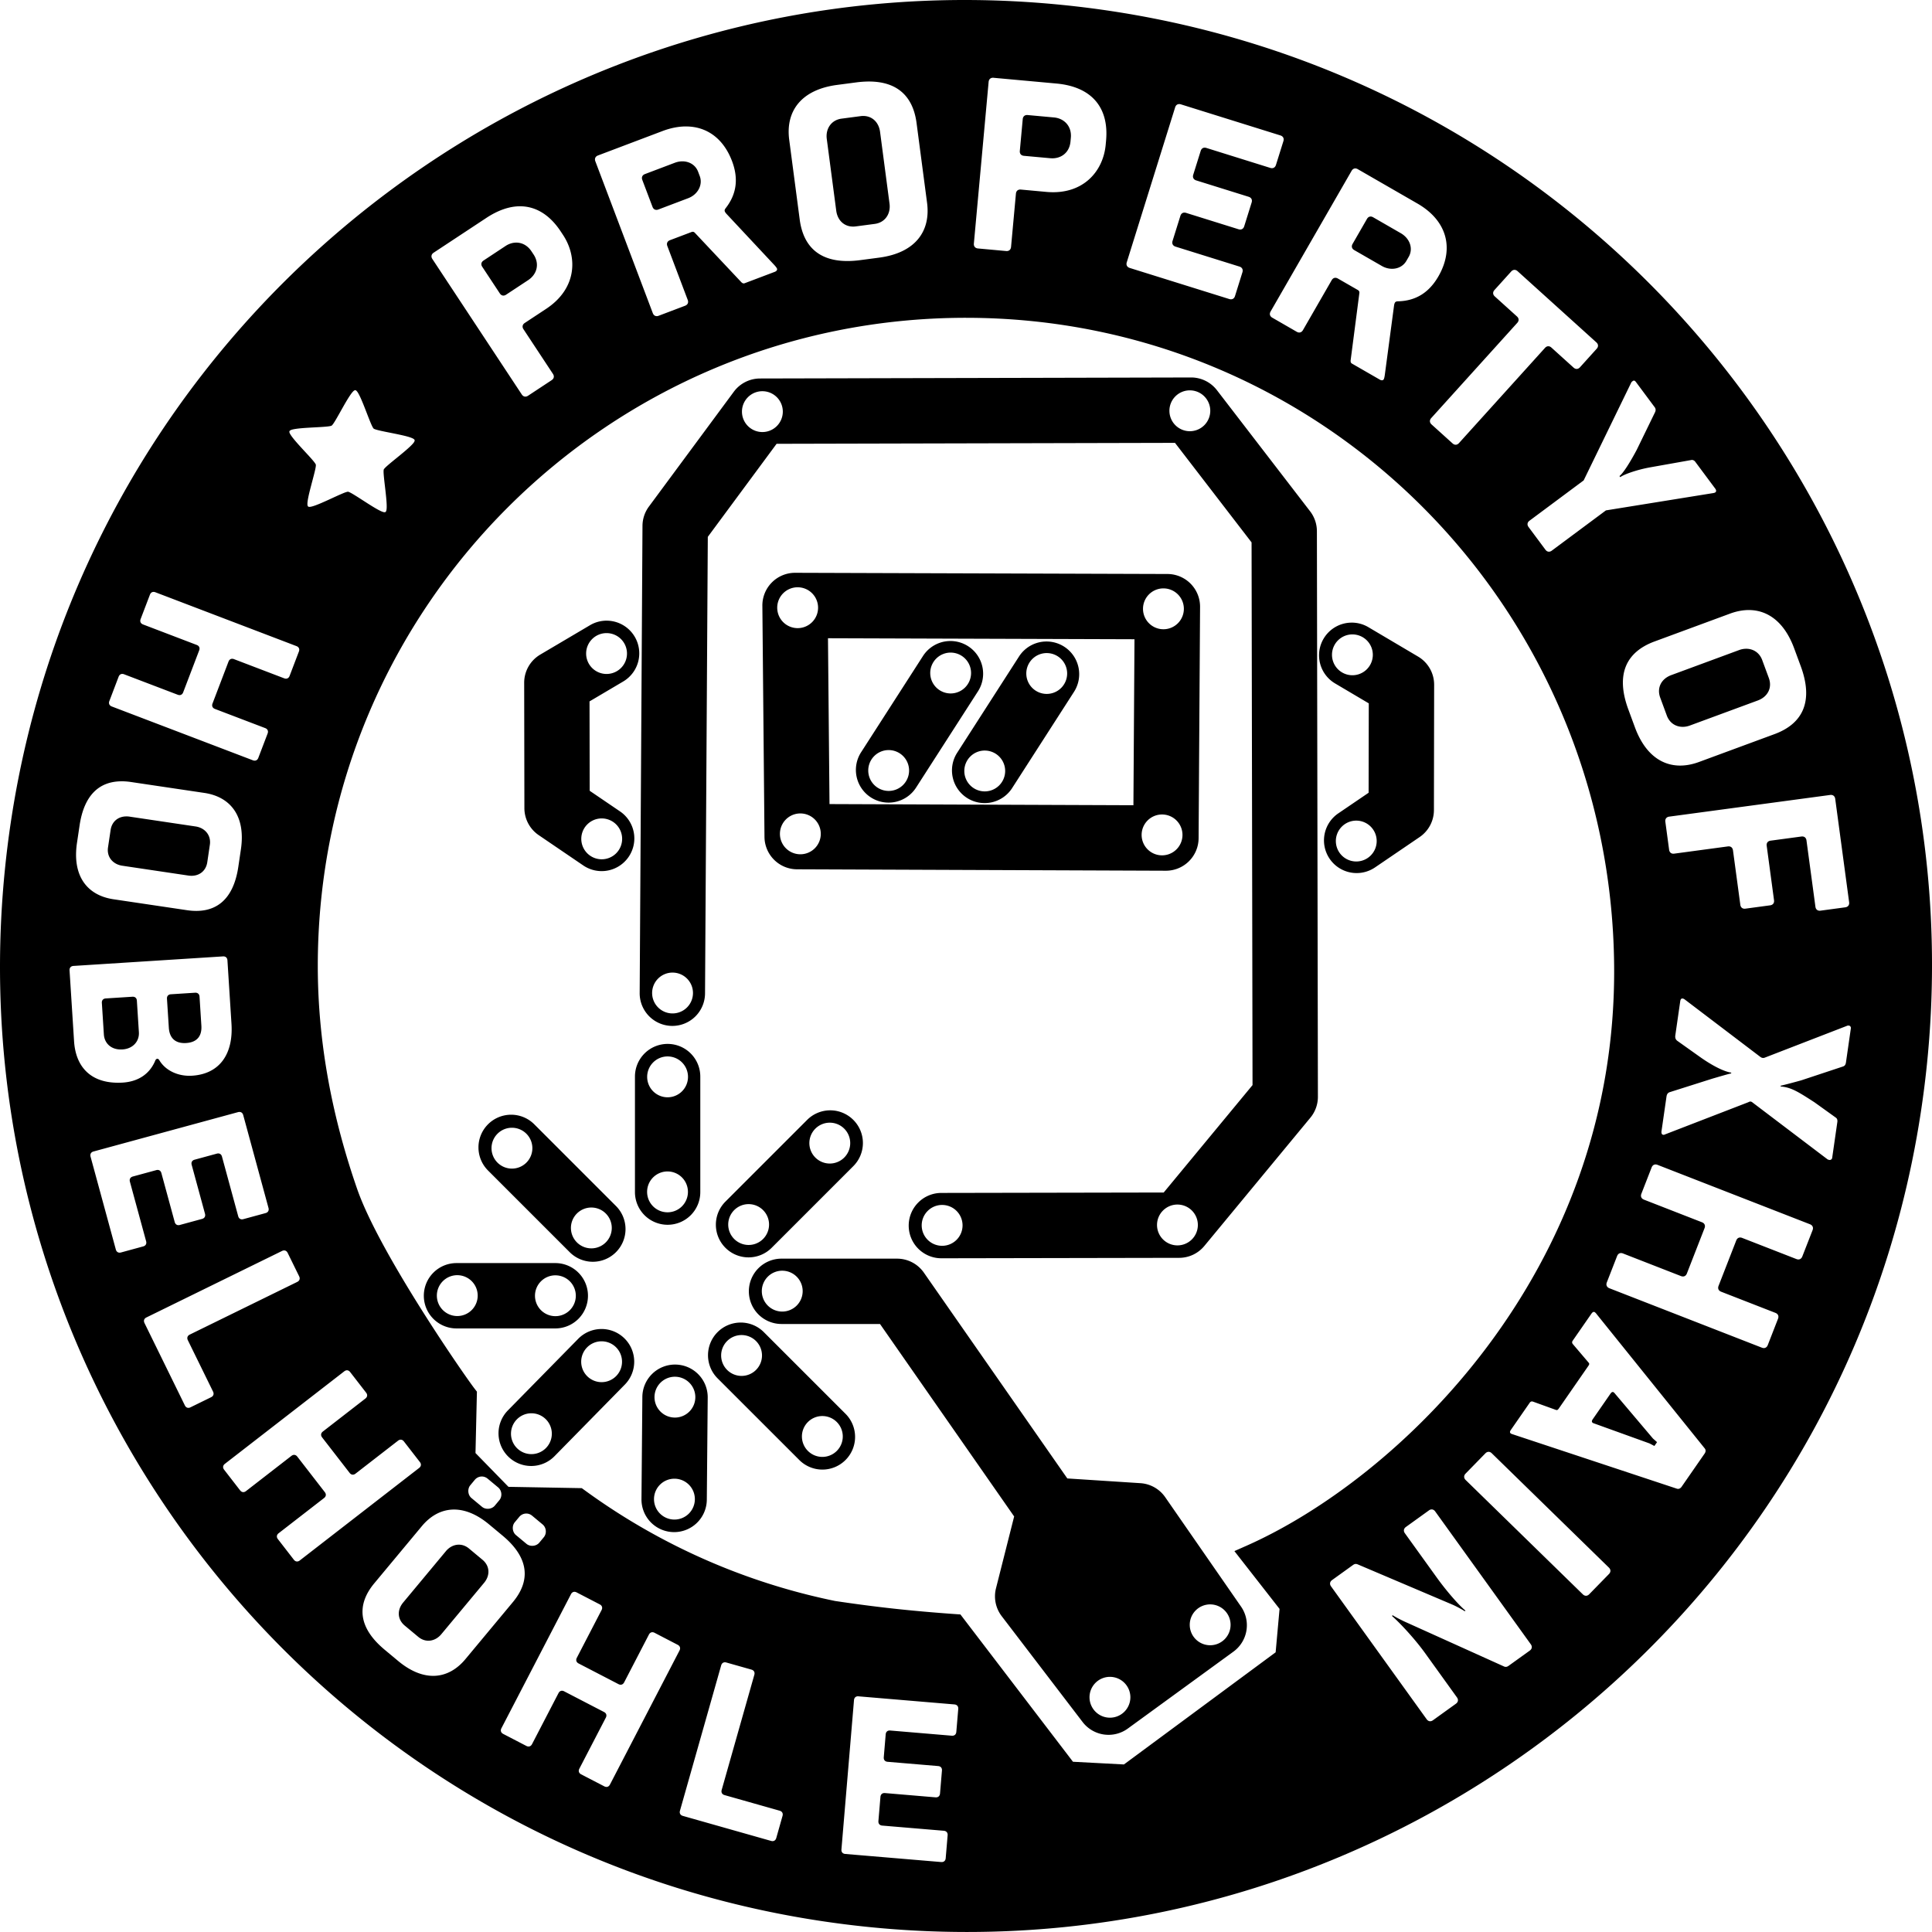 <?xml version="1.0" encoding="UTF-8" standalone="no"?>
<svg
   xmlns:dc="http://purl.org/dc/elements/1.1/"
   xmlns:cc="http://creativecommons.org/ns#"
   xmlns:rdf="http://www.w3.org/1999/02/22-rdf-syntax-ns#"
   xmlns:svg="http://www.w3.org/2000/svg"
   xmlns="http://www.w3.org/2000/svg"
   xmlns:sodipodi="http://sodipodi.sourceforge.net/DTD/sodipodi-0.dtd"
   xmlns:inkscape="http://www.inkscape.org/namespaces/inkscape"
   width="50mm"
   height="50mm"
   id="svg2"
   version="1.1"
   inkscape:version="1.0.1 (3bc2e813f5, 2020-09-07)"
   sodipodi:docname="xHain_stickers_5cm_woodsmetals.svg"
   inkscape:export-filename="/home/xHain_stickers_5cm_woodsmetals.png"
   inkscape:export-xdpi="350"
   inkscape:export-ydpi="350">
  <sodipodi:namedview
     id="base"
     pagecolor="#ffffff"
     bordercolor="#666666"
     borderopacity="1.0"
     inkscape:pageopacity="0.0"
     inkscape:pageshadow="2"
     inkscape:zoom="1.7306775"
     inkscape:cx="53.327532"
     inkscape:cy="97.885898"
     inkscape:document-units="mm"
     inkscape:current-layer="layer1"
     showgrid="false"
     inkscape:window-width="1920"
     inkscape:window-height="1032"
     inkscape:window-x="0"
     inkscape:window-y="0"
     inkscape:window-maximized="1"
     showguides="true"
     inkscape:guide-bbox="true"
     units="mm"
     inkscape:document-rotation="0">
    <inkscape:grid
       type="xygrid"
       id="grid2985"
       empspacing="5"
       visible="true"
       enabled="true"
       snapvisiblegridlinesonly="true" />
  </sodipodi:namedview>
  <defs
     id="defs4">
    <marker
       inkscape:stockid="DotS"
       orient="auto"
       refY="0"
       refX="0"
       id="DotS"
       style="overflow:visible">
      <path
         id="path3828"
         d="m -2.5,-1 c 0,2.76 -2.24,5 -5,5 -2.76,0 -5,-2.24 -5,-5 0,-2.76 2.24,-5 5,-5 2.76,0 5,2.24 5,5 z"
         style="fill-rule:evenodd;stroke:#000000;stroke-width:1pt"
         transform="matrix(0.2,0,0,0.2,1.48,0.2)"
         inkscape:connector-curvature="0" />
    </marker>
    <marker
       inkscape:stockid="DotS"
       orient="auto"
       refY="0"
       refX="0"
       id="DotS-1"
       style="overflow:visible">
      <path
         inkscape:connector-curvature="0"
         id="path3828-5"
         d="m -2.5,-1 c 0,2.76 -2.24,5 -5,5 -2.76,0 -5,-2.24 -5,-5 0,-2.76 2.24,-5 5,-5 2.76,0 5,2.24 5,5 z"
         style="fill-rule:evenodd;stroke:#000000;stroke-width:1pt"
         transform="matrix(0.2,0,0,0.2,1.48,0.2)" />
    </marker>
    <marker
       inkscape:stockid="DotS"
       orient="auto"
       refY="0"
       refX="0"
       id="marker4395"
       style="overflow:visible">
      <path
         inkscape:connector-curvature="0"
         id="path4397"
         d="m -2.5,-1 c 0,2.76 -2.24,5 -5,5 -2.76,0 -5,-2.24 -5,-5 0,-2.76 2.24,-5 5,-5 2.76,0 5,2.24 5,5 z"
         style="fill-rule:evenodd;stroke:#000000;stroke-width:1pt"
         transform="matrix(0.2,0,0,0.2,1.48,0.2)" />
    </marker>
    <marker
       inkscape:stockid="DotS"
       orient="auto"
       refY="0"
       refX="0"
       id="DotS-3"
       style="overflow:visible">
      <path
         inkscape:connector-curvature="0"
         id="path3828-0"
         d="m -2.5,-1 c 0,2.76 -2.24,5 -5,5 -2.76,0 -5,-2.24 -5,-5 0,-2.76 2.24,-5 5,-5 2.76,0 5,2.24 5,5 z"
         style="fill-rule:evenodd;stroke:#000000;stroke-width:1pt"
         transform="matrix(0.2,0,0,0.2,1.48,0.2)" />
    </marker>
    <marker
       inkscape:stockid="DotS"
       orient="auto"
       refY="0"
       refX="0"
       id="marker4427"
       style="overflow:visible">
      <path
         inkscape:connector-curvature="0"
         id="path4429"
         d="m -2.5,-1 c 0,2.76 -2.24,5 -5,5 -2.76,0 -5,-2.24 -5,-5 0,-2.76 2.24,-5 5,-5 2.76,0 5,2.24 5,5 z"
         style="fill-rule:evenodd;stroke:#000000;stroke-width:1pt"
         transform="matrix(0.2,0,0,0.2,1.48,0.2)" />
    </marker>
    <marker
       inkscape:stockid="DotS"
       orient="auto"
       refY="0"
       refX="0"
       id="DotS-2"
       style="overflow:visible">
      <path
         inkscape:connector-curvature="0"
         id="path3828-1"
         d="m -2.5,-1 c 0,2.76 -2.24,5 -5,5 -2.76,0 -5,-2.24 -5,-5 0,-2.76 2.24,-5 5,-5 2.76,0 5,2.24 5,5 z"
         style="fill-rule:evenodd;stroke:#000000;stroke-width:1pt"
         transform="matrix(0.2,0,0,0.2,1.48,0.2)" />
    </marker>
    <marker
       inkscape:stockid="DotS"
       orient="auto"
       refY="0"
       refX="0"
       id="marker4427-3"
       style="overflow:visible">
      <path
         inkscape:connector-curvature="0"
         id="path4429-9"
         d="m -2.5,-1 c 0,2.76 -2.24,5 -5,5 -2.76,0 -5,-2.24 -5,-5 0,-2.76 2.24,-5 5,-5 2.76,0 5,2.24 5,5 z"
         style="fill-rule:evenodd;stroke:#000000;stroke-width:1pt"
         transform="matrix(0.2,0,0,0.2,1.48,0.2)" />
    </marker>
    <marker
       inkscape:stockid="DotS"
       orient="auto"
       refY="0"
       refX="0"
       id="DotS-21"
       style="overflow:visible">
      <path
         inkscape:connector-curvature="0"
         id="path3828-6"
         d="m -2.5,-1 c 0,2.76 -2.24,5 -5,5 -2.76,0 -5,-2.24 -5,-5 0,-2.76 2.24,-5 5,-5 2.76,0 5,2.24 5,5 z"
         style="fill-rule:evenodd;stroke:#000000;stroke-width:1pt"
         transform="matrix(0.2,0,0,0.2,1.48,0.2)" />
    </marker>
    <marker
       inkscape:stockid="DotS"
       orient="auto"
       refY="0"
       refX="0"
       id="marker4474"
       style="overflow:visible">
      <path
         inkscape:connector-curvature="0"
         id="path4476"
         d="m -2.5,-1 c 0,2.76 -2.24,5 -5,5 -2.76,0 -5,-2.24 -5,-5 0,-2.76 2.24,-5 5,-5 2.76,0 5,2.24 5,5 z"
         style="fill-rule:evenodd;stroke:#000000;stroke-width:1pt"
         transform="matrix(0.2,0,0,0.2,1.48,0.2)" />
    </marker>
    <marker
       inkscape:stockid="DotS"
       orient="auto"
       refY="0"
       refX="0"
       id="DotS-36"
       style="overflow:visible">
      <path
         inkscape:connector-curvature="0"
         id="path3828-8"
         d="m -2.5,-1 c 0,2.76 -2.24,5 -5,5 -2.76,0 -5,-2.24 -5,-5 0,-2.76 2.24,-5 5,-5 2.76,0 5,2.24 5,5 z"
         style="fill-rule:evenodd;stroke:#000000;stroke-width:1pt"
         transform="matrix(0.2,0,0,0.2,1.48,0.2)" />
    </marker>
    <marker
       inkscape:stockid="DotS"
       orient="auto"
       refY="0"
       refX="0"
       id="marker4516"
       style="overflow:visible">
      <path
         inkscape:connector-curvature="0"
         id="path4518"
         d="m -2.5,-1 c 0,2.76 -2.24,5 -5,5 -2.76,0 -5,-2.24 -5,-5 0,-2.76 2.24,-5 5,-5 2.76,0 5,2.24 5,5 z"
         style="fill-rule:evenodd;stroke:#000000;stroke-width:1pt"
         transform="matrix(0.2,0,0,0.2,1.48,0.2)" />
    </marker>
    <marker
       inkscape:stockid="DotS"
       orient="auto"
       refY="0"
       refX="0"
       id="DotS-11"
       style="overflow:visible">
      <path
         inkscape:connector-curvature="0"
         id="path3828-58"
         d="m -2.5,-1 c 0,2.76 -2.24,5 -5,5 -2.76,0 -5,-2.24 -5,-5 0,-2.76 2.24,-5 5,-5 2.76,0 5,2.24 5,5 z"
         style="fill-rule:evenodd;stroke:#000000;stroke-width:1pt"
         transform="matrix(0.2,0,0,0.2,1.48,0.2)" />
    </marker>
    <marker
       inkscape:stockid="DotS"
       orient="auto"
       refY="0"
       refX="0"
       id="marker4954"
       style="overflow:visible">
      <path
         inkscape:connector-curvature="0"
         id="path4956"
         d="m -2.5,-1 c 0,2.76 -2.24,5 -5,5 -2.76,0 -5,-2.24 -5,-5 0,-2.76 2.24,-5 5,-5 2.76,0 5,2.24 5,5 z"
         style="fill-rule:evenodd;stroke:#000000;stroke-width:1pt"
         transform="matrix(0.2,0,0,0.2,1.48,0.2)" />
    </marker>
    <marker
       inkscape:stockid="DotS"
       orient="auto"
       refY="0"
       refX="0"
       id="DotS-7"
       style="overflow:visible">
      <path
         inkscape:connector-curvature="0"
         id="path3828-3"
         d="m -2.5,-1 c 0,2.76 -2.24,5 -5,5 -2.76,0 -5,-2.24 -5,-5 0,-2.76 2.24,-5 5,-5 2.76,0 5,2.24 5,5 z"
         style="fill-rule:evenodd;stroke:#000000;stroke-width:1pt"
         transform="matrix(0.2,0,0,0.2,1.48,0.2)" />
    </marker>
    <marker
       inkscape:stockid="DotS"
       orient="auto"
       refY="0"
       refX="0"
       id="marker5024"
       style="overflow:visible">
      <path
         inkscape:connector-curvature="0"
         id="path5026"
         d="m -2.5,-1 c 0,2.76 -2.24,5 -5,5 -2.76,0 -5,-2.24 -5,-5 0,-2.76 2.24,-5 5,-5 2.76,0 5,2.24 5,5 z"
         style="fill-rule:evenodd;stroke:#000000;stroke-width:1pt"
         transform="matrix(0.2,0,0,0.2,1.48,0.2)" />
    </marker>
    <marker
       inkscape:stockid="DotS"
       orient="auto"
       refY="0"
       refX="0"
       id="DotS-34"
       style="overflow:visible">
      <path
         inkscape:connector-curvature="0"
         id="path3828-16"
         d="m -2.5,-1 c 0,2.76 -2.24,5 -5,5 -2.76,0 -5,-2.24 -5,-5 0,-2.76 2.24,-5 5,-5 2.76,0 5,2.24 5,5 z"
         style="fill-rule:evenodd;stroke:#000000;stroke-width:1pt"
         transform="matrix(0.2,0,0,0.2,1.48,0.2)" />
    </marker>
    <marker
       inkscape:stockid="DotS"
       orient="auto"
       refY="0"
       refX="0"
       id="marker5056"
       style="overflow:visible">
      <path
         inkscape:connector-curvature="0"
         id="path5058"
         d="m -2.5,-1 c 0,2.76 -2.24,5 -5,5 -2.76,0 -5,-2.24 -5,-5 0,-2.76 2.24,-5 5,-5 2.76,0 5,2.24 5,5 z"
         style="fill-rule:evenodd;stroke:#000000;stroke-width:1pt"
         transform="matrix(0.2,0,0,0.2,1.48,0.2)" />
    </marker>
    <marker
       inkscape:stockid="DotS"
       orient="auto"
       refY="0"
       refX="0"
       id="marker4516-8"
       style="overflow:visible">
      <path
         inkscape:connector-curvature="0"
         id="path4518-5"
         d="m -2.5,-1 c 0,2.76 -2.24,5 -5,5 -2.76,0 -5,-2.24 -5,-5 0,-2.76 2.24,-5 5,-5 2.76,0 5,2.24 5,5 z"
         style="fill-rule:evenodd;stroke:#000000;stroke-width:1pt"
         transform="matrix(0.2,0,0,0.2,1.48,0.2)" />
    </marker>
    <marker
       inkscape:stockid="DotS"
       orient="auto"
       refY="0"
       refX="0"
       id="marker5088"
       style="overflow:visible">
      <path
         inkscape:connector-curvature="0"
         id="path5090"
         d="m -2.5,-1 c 0,2.76 -2.24,5 -5,5 -2.76,0 -5,-2.24 -5,-5 0,-2.76 2.24,-5 5,-5 2.76,0 5,2.24 5,5 z"
         style="fill-rule:evenodd;stroke:#000000;stroke-width:1pt"
         transform="matrix(0.2,0,0,0.2,1.48,0.2)" />
    </marker>
    <marker
       inkscape:stockid="DotS"
       orient="auto"
       refY="0"
       refX="0"
       id="marker4516-9"
       style="overflow:visible">
      <path
         inkscape:connector-curvature="0"
         id="path4518-55"
         d="m -2.5,-1 c 0,2.76 -2.24,5 -5,5 -2.76,0 -5,-2.24 -5,-5 0,-2.76 2.24,-5 5,-5 2.76,0 5,2.24 5,5 z"
         style="fill-rule:evenodd;stroke:#000000;stroke-width:1pt"
         transform="matrix(0.2,0,0,0.2,1.48,0.2)" />
    </marker>
    <marker
       inkscape:stockid="DotS"
       orient="auto"
       refY="0"
       refX="0"
       id="marker5137"
       style="overflow:visible">
      <path
         inkscape:connector-curvature="0"
         id="path5139"
         d="m -2.5,-1 c 0,2.76 -2.24,5 -5,5 -2.76,0 -5,-2.24 -5,-5 0,-2.76 2.24,-5 5,-5 2.76,0 5,2.24 5,5 z"
         style="fill-rule:evenodd;stroke:#000000;stroke-width:1pt"
         transform="matrix(0.2,0,0,0.2,1.48,0.2)" />
    </marker>
    <marker
       inkscape:stockid="DotS"
       orient="auto"
       refY="0"
       refX="0"
       id="DotS-0"
       style="overflow:visible">
      <path
         inkscape:connector-curvature="0"
         id="path3828-4"
         d="m -2.5,-1 c 0,2.76 -2.24,5 -5,5 -2.76,0 -5,-2.24 -5,-5 0,-2.76 2.24,-5 5,-5 2.76,0 5,2.24 5,5 z"
         style="fill-rule:evenodd;stroke:#000000;stroke-width:1pt"
         transform="matrix(0.2,0,0,0.2,1.48,0.2)" />
    </marker>
    <marker
       inkscape:stockid="DotS"
       orient="auto"
       refY="0"
       refX="0"
       id="marker5169"
       style="overflow:visible">
      <path
         inkscape:connector-curvature="0"
         id="path5171"
         d="m -2.5,-1 c 0,2.76 -2.24,5 -5,5 -2.76,0 -5,-2.24 -5,-5 0,-2.76 2.24,-5 5,-5 2.76,0 5,2.24 5,5 z"
         style="fill-rule:evenodd;stroke:#000000;stroke-width:1pt"
         transform="matrix(0.2,0,0,0.2,1.48,0.2)" />
    </marker>
    <marker
       inkscape:stockid="DotS"
       orient="auto"
       refY="0"
       refX="0"
       id="DotS-8"
       style="overflow:visible">
      <path
         inkscape:connector-curvature="0"
         id="path3828-66"
         d="m -2.5,-1 c 0,2.76 -2.24,5 -5,5 -2.76,0 -5,-2.24 -5,-5 0,-2.76 2.24,-5 5,-5 2.76,0 5,2.24 5,5 z"
         style="fill-rule:evenodd;stroke:#000000;stroke-width:1pt"
         transform="matrix(0.2,0,0,0.2,1.48,0.2)" />
    </marker>
    <marker
       inkscape:stockid="DotS"
       orient="auto"
       refY="0"
       refX="0"
       id="marker5218"
       style="overflow:visible">
      <path
         inkscape:connector-curvature="0"
         id="path5220"
         d="m -2.5,-1 c 0,2.76 -2.24,5 -5,5 -2.76,0 -5,-2.24 -5,-5 0,-2.76 2.24,-5 5,-5 2.76,0 5,2.24 5,5 z"
         style="fill-rule:evenodd;stroke:#000000;stroke-width:1pt"
         transform="matrix(0.2,0,0,0.2,1.48,0.2)" />
    </marker>
    <marker
       inkscape:stockid="DotSv"
       orient="auto"
       refY="0"
       refX="0"
       id="DotSv"
       style="overflow:visible">
      <path
         id="path5753"
         d="m -2.5,-1 c 0,2.76 -2.24,5 -5,5 -2.76,0 -5,-2.24 -5,-5 0,-2.76 2.24,-5 5,-5 2.76,0 5,2.24 5,5 z"
         style="fill:#858585;fill-rule:evenodd;stroke:#858585;stroke-width:1pt"
         transform="matrix(0.2,0,0,0.2,1.48,0.2)"
         inkscape:connector-curvature="0" />
    </marker>
    <marker
       inkscape:stockid="DotSs"
       orient="auto"
       refY="0"
       refX="0"
       id="DotSs"
       style="overflow:visible">
      <path
         id="path5756"
         d="m -2.5,-1 c 0,2.76 -2.24,5 -5,5 -2.76,0 -5,-2.24 -5,-5 0,-2.76 2.24,-5 5,-5 2.76,0 5,2.24 5,5 z"
         style="fill:#858585;fill-rule:evenodd;stroke:#858585;stroke-width:1pt"
         transform="matrix(0.2,0,0,0.2,1.48,0.2)"
         inkscape:connector-curvature="0" />
    </marker>
    <marker
       inkscape:stockid="DotSk"
       orient="auto"
       refY="0"
       refX="0"
       id="DotSk"
       style="overflow:visible">
      <path
         id="path5759"
         d="m -2.5,-1 c 0,2.76 -2.24,5 -5,5 -2.76,0 -5,-2.24 -5,-5 0,-2.76 2.24,-5 5,-5 2.76,0 5,2.24 5,5 z"
         style="fill:#858585;fill-rule:evenodd;stroke:#858585;stroke-width:1pt"
         transform="matrix(0.2,0,0,0.2,1.48,0.2)"
         inkscape:connector-curvature="0" />
    </marker>
    <marker
       inkscape:stockid="DotSK"
       orient="auto"
       refY="0"
       refX="0"
       id="DotSK"
       style="overflow:visible">
      <path
         id="path5762"
         d="m -2.5,-1 c 0,2.76 -2.24,5 -5,5 -2.76,0 -5,-2.24 -5,-5 0,-2.76 2.24,-5 5,-5 2.76,0 5,2.24 5,5 z"
         style="fill:#858585;fill-rule:evenodd;stroke:#858585;stroke-width:1pt"
         transform="matrix(0.2,0,0,0.2,1.48,0.2)"
         inkscape:connector-curvature="0" />
    </marker>
    <marker
       inkscape:stockid="DotSQ"
       orient="auto"
       refY="0"
       refX="0"
       id="DotSQ"
       style="overflow:visible">
      <path
         id="path5765"
         d="m -2.5,-1 c 0,2.76 -2.24,5 -5,5 -2.76,0 -5,-2.24 -5,-5 0,-2.76 2.24,-5 5,-5 2.76,0 5,2.24 5,5 z"
         style="fill:#858585;fill-rule:evenodd;stroke:#858585;stroke-width:1pt"
         transform="matrix(0.2,0,0,0.2,1.48,0.2)"
         inkscape:connector-curvature="0" />
    </marker>
    <marker
       inkscape:stockid="DotSg"
       orient="auto"
       refY="0"
       refX="0"
       id="DotSg"
       style="overflow:visible">
      <path
         id="path5768"
         d="m -2.5,-1 c 0,2.76 -2.24,5 -5,5 -2.76,0 -5,-2.24 -5,-5 0,-2.76 2.24,-5 5,-5 2.76,0 5,2.24 5,5 z"
         style="fill:#858585;fill-rule:evenodd;stroke:#858585;stroke-width:1pt"
         transform="matrix(0.2,0,0,0.2,1.48,0.2)"
         inkscape:connector-curvature="0" />
    </marker>
    <marker
       inkscape:stockid="marker4516J"
       orient="auto"
       refY="0"
       refX="0"
       id="marker4516J"
       style="overflow:visible">
      <path
         inkscape:connector-curvature="0"
         id="path5771"
         d="m -2.5,-1 c 0,2.76 -2.24,5 -5,5 -2.76,0 -5,-2.24 -5,-5 0,-2.76 2.24,-5 5,-5 2.76,0 5,2.24 5,5 z"
         style="fill:#858585;fill-rule:evenodd;stroke:#858585;stroke-width:1pt"
         transform="matrix(0.2,0,0,0.2,1.48,0.2)" />
    </marker>
    <marker
       inkscape:stockid="marker4516P"
       orient="auto"
       refY="0"
       refX="0"
       id="marker4516P"
       style="overflow:visible">
      <path
         inkscape:connector-curvature="0"
         id="path5774"
         d="m -2.5,-1 c 0,2.76 -2.24,5 -5,5 -2.76,0 -5,-2.24 -5,-5 0,-2.76 2.24,-5 5,-5 2.76,0 5,2.24 5,5 z"
         style="fill:#858585;fill-rule:evenodd;stroke:#858585;stroke-width:1pt"
         transform="matrix(0.2,0,0,0.2,1.48,0.2)" />
    </marker>
    <marker
       inkscape:stockid="DotSC"
       orient="auto"
       refY="0"
       refX="0"
       id="DotSC"
       style="overflow:visible">
      <path
         id="path5777"
         d="m -2.5,-1 c 0,2.76 -2.24,5 -5,5 -2.76,0 -5,-2.24 -5,-5 0,-2.76 2.24,-5 5,-5 2.76,0 5,2.24 5,5 z"
         style="fill:#858585;fill-rule:evenodd;stroke:#858585;stroke-width:1pt"
         transform="matrix(0.2,0,0,0.2,1.48,0.2)"
         inkscape:connector-curvature="0" />
    </marker>
    <marker
       inkscape:stockid="DotSL"
       orient="auto"
       refY="0"
       refX="0"
       id="DotSL"
       style="overflow:visible">
      <path
         id="path5780"
         d="m -2.5,-1 c 0,2.76 -2.24,5 -5,5 -2.76,0 -5,-2.24 -5,-5 0,-2.76 2.24,-5 5,-5 2.76,0 5,2.24 5,5 z"
         style="fill:#858585;fill-rule:evenodd;stroke:#858585;stroke-width:1pt"
         transform="matrix(0.2,0,0,0.2,1.48,0.2)"
         inkscape:connector-curvature="0" />
    </marker>
    <marker
       inkscape:stockid="DotSf"
       orient="auto"
       refY="0"
       refX="0"
       id="DotSf"
       style="overflow:visible">
      <path
         id="path5783"
         d="m -2.5,-1 c 0,2.76 -2.24,5 -5,5 -2.76,0 -5,-2.24 -5,-5 0,-2.76 2.24,-5 5,-5 2.76,0 5,2.24 5,5 z"
         style="fill:#858585;fill-rule:evenodd;stroke:#858585;stroke-width:1pt"
         transform="matrix(0.2,0,0,0.2,1.48,0.2)"
         inkscape:connector-curvature="0" />
    </marker>
    <marker
       inkscape:stockid="DotS7"
       orient="auto"
       refY="0"
       refX="0"
       id="DotS7"
       style="overflow:visible">
      <path
         id="path5786"
         d="m -2.5,-1 c 0,2.76 -2.24,5 -5,5 -2.76,0 -5,-2.24 -5,-5 0,-2.76 2.24,-5 5,-5 2.76,0 5,2.24 5,5 z"
         style="fill:#858585;fill-rule:evenodd;stroke:#858585;stroke-width:1pt"
         transform="matrix(0.2,0,0,0.2,1.48,0.2)"
         inkscape:connector-curvature="0" />
    </marker>
    <marker
       inkscape:stockid="DotSS"
       orient="auto"
       refY="0"
       refX="0"
       id="DotSS"
       style="overflow:visible">
      <path
         id="path5789"
         d="m -2.5,-1 c 0,2.76 -2.24,5 -5,5 -2.76,0 -5,-2.24 -5,-5 0,-2.76 2.24,-5 5,-5 2.76,0 5,2.24 5,5 z"
         style="fill:#858585;fill-rule:evenodd;stroke:#858585;stroke-width:1pt"
         transform="matrix(0.2,0,0,0.2,1.48,0.2)"
         inkscape:connector-curvature="0" />
    </marker>
    <marker
       inkscape:stockid="DotSy"
       orient="auto"
       refY="0"
       refX="0"
       id="DotSy"
       style="overflow:visible">
      <path
         id="path5792"
         d="m -2.5,-1 c 0,2.76 -2.24,5 -5,5 -2.76,0 -5,-2.24 -5,-5 0,-2.76 2.24,-5 5,-5 2.76,0 5,2.24 5,5 z"
         style="fill:#858585;fill-rule:evenodd;stroke:#858585;stroke-width:1pt"
         transform="matrix(0.2,0,0,0.2,1.48,0.2)"
         inkscape:connector-curvature="0" />
    </marker>
    <marker
       inkscape:stockid="marker4516C"
       orient="auto"
       refY="0"
       refX="0"
       id="marker4516C"
       style="overflow:visible">
      <path
         inkscape:connector-curvature="0"
         id="path5795"
         d="m -2.5,-1 c 0,2.76 -2.24,5 -5,5 -2.76,0 -5,-2.24 -5,-5 0,-2.76 2.24,-5 5,-5 2.76,0 5,2.24 5,5 z"
         style="fill:#858585;fill-rule:evenodd;stroke:#858585;stroke-width:1pt"
         transform="matrix(0.2,0,0,0.2,1.48,0.2)" />
    </marker>
    <marker
       inkscape:stockid="marker45162"
       orient="auto"
       refY="0"
       refX="0"
       id="marker45162"
       style="overflow:visible">
      <path
         inkscape:connector-curvature="0"
         id="path5798"
         d="m -2.5,-1 c 0,2.76 -2.24,5 -5,5 -2.76,0 -5,-2.24 -5,-5 0,-2.76 2.24,-5 5,-5 2.76,0 5,2.24 5,5 z"
         style="fill:#858585;fill-rule:evenodd;stroke:#858585;stroke-width:1pt"
         transform="matrix(0.2,0,0,0.2,1.48,0.2)" />
    </marker>
    <marker
       inkscape:stockid="DotSG"
       orient="auto"
       refY="0"
       refX="0"
       id="DotSG"
       style="overflow:visible">
      <path
         id="path5801"
         d="m -2.5,-1 c 0,2.76 -2.24,5 -5,5 -2.76,0 -5,-2.24 -5,-5 0,-2.76 2.24,-5 5,-5 2.76,0 5,2.24 5,5 z"
         style="fill:#858585;fill-rule:evenodd;stroke:#858585;stroke-width:1pt"
         transform="matrix(0.2,0,0,0.2,1.48,0.2)"
         inkscape:connector-curvature="0" />
    </marker>
    <marker
       inkscape:stockid="DotS5"
       orient="auto"
       refY="0"
       refX="0"
       id="DotS5"
       style="overflow:visible">
      <path
         id="path5804"
         d="m -2.5,-1 c 0,2.76 -2.24,5 -5,5 -2.76,0 -5,-2.24 -5,-5 0,-2.76 2.24,-5 5,-5 2.76,0 5,2.24 5,5 z"
         style="fill:#858585;fill-rule:evenodd;stroke:#858585;stroke-width:1pt"
         transform="matrix(0.2,0,0,0.2,1.48,0.2)"
         inkscape:connector-curvature="0" />
    </marker>
    <marker
       inkscape:stockid="DotSsA"
       orient="auto"
       refY="0"
       refX="0"
       id="DotSsA"
       style="overflow:visible">
      <path
         id="path5807"
         d="m -2.5,-1 c 0,2.76 -2.24,5 -5,5 -2.76,0 -5,-2.24 -5,-5 0,-2.76 2.24,-5 5,-5 2.76,0 5,2.24 5,5 z"
         style="fill:#858585;fill-rule:evenodd;stroke:#858585;stroke-width:1pt"
         transform="matrix(0.2,0,0,0.2,1.48,0.2)"
         inkscape:connector-curvature="0" />
    </marker>
    <marker
       inkscape:stockid="DotSLd"
       orient="auto"
       refY="0"
       refX="0"
       id="DotSLd"
       style="overflow:visible">
      <path
         id="path5810"
         d="m -2.5,-1 c 0,2.76 -2.24,5 -5,5 -2.76,0 -5,-2.24 -5,-5 0,-2.76 2.24,-5 5,-5 2.76,0 5,2.24 5,5 z"
         style="fill:#858585;fill-rule:evenodd;stroke:#858585;stroke-width:1pt"
         transform="matrix(0.2,0,0,0.2,1.48,0.2)"
         inkscape:connector-curvature="0" />
    </marker>
    <marker
       inkscape:stockid="DotSd"
       orient="auto"
       refY="0"
       refX="0"
       id="DotSd"
       style="overflow:visible">
      <path
         id="path5813"
         d="m -2.5,-1 c 0,2.76 -2.24,5 -5,5 -2.76,0 -5,-2.24 -5,-5 0,-2.76 2.24,-5 5,-5 2.76,0 5,2.24 5,5 z"
         style="fill:#858585;fill-rule:evenodd;stroke:#858585;stroke-width:1pt"
         transform="matrix(0.2,0,0,0.2,1.48,0.2)"
         inkscape:connector-curvature="0" />
    </marker>
    <marker
       inkscape:stockid="DotSyI"
       orient="auto"
       refY="0"
       refX="0"
       id="DotSyI"
       style="overflow:visible">
      <path
         id="path5816"
         d="m -2.5,-1 c 0,2.76 -2.24,5 -5,5 -2.76,0 -5,-2.24 -5,-5 0,-2.76 2.24,-5 5,-5 2.76,0 5,2.24 5,5 z"
         style="fill:#858585;fill-rule:evenodd;stroke:#858585;stroke-width:1pt"
         transform="matrix(0.2,0,0,0.2,1.48,0.2)"
         inkscape:connector-curvature="0" />
    </marker>
    <marker
       inkscape:stockid="marker4516y"
       orient="auto"
       refY="0"
       refX="0"
       id="marker4516y"
       style="overflow:visible">
      <path
         inkscape:connector-curvature="0"
         id="path5819"
         d="m -2.5,-1 c 0,2.76 -2.24,5 -5,5 -2.76,0 -5,-2.24 -5,-5 0,-2.76 2.24,-5 5,-5 2.76,0 5,2.24 5,5 z"
         style="fill:#858585;fill-rule:evenodd;stroke:#858585;stroke-width:1pt"
         transform="matrix(0.2,0,0,0.2,1.48,0.2)" />
    </marker>
    <marker
       inkscape:stockid="marker4516I"
       orient="auto"
       refY="0"
       refX="0"
       id="marker4516I"
       style="overflow:visible">
      <path
         inkscape:connector-curvature="0"
         id="path5822"
         d="m -2.5,-1 c 0,2.76 -2.24,5 -5,5 -2.76,0 -5,-2.24 -5,-5 0,-2.76 2.24,-5 5,-5 2.76,0 5,2.24 5,5 z"
         style="fill:#858585;fill-rule:evenodd;stroke:#858585;stroke-width:1pt"
         transform="matrix(0.2,0,0,0.2,1.48,0.2)" />
    </marker>
    <marker
       inkscape:stockid="marker5218b"
       orient="auto"
       refY="0"
       refX="0"
       id="marker5218b"
       style="overflow:visible">
      <path
         inkscape:connector-curvature="0"
         id="path5825"
         d="m -2.5,-1 c 0,2.76 -2.24,5 -5,5 -2.76,0 -5,-2.24 -5,-5 0,-2.76 2.24,-5 5,-5 2.76,0 5,2.24 5,5 z"
         style="fill:#858585;fill-rule:evenodd;stroke:#858585;stroke-width:1pt"
         transform="matrix(0.2,0,0,0.2,1.48,0.2)" />
    </marker>
    <marker
       inkscape:stockid="marker5218X"
       orient="auto"
       refY="0"
       refX="0"
       id="marker5218X"
       style="overflow:visible">
      <path
         inkscape:connector-curvature="0"
         id="path5828"
         d="m -2.5,-1 c 0,2.76 -2.24,5 -5,5 -2.76,0 -5,-2.24 -5,-5 0,-2.76 2.24,-5 5,-5 2.76,0 5,2.24 5,5 z"
         style="fill:#858585;fill-rule:evenodd;stroke:#858585;stroke-width:1pt"
         transform="matrix(0.2,0,0,0.2,1.48,0.2)" />
    </marker>
    <marker
       inkscape:stockid="DotSQL"
       orient="auto"
       refY="0"
       refX="0"
       id="DotSQL"
       style="overflow:visible">
      <path
         id="path6109"
         d="m -2.5,-1 c 0,2.76 -2.24,5 -5,5 -2.76,0 -5,-2.24 -5,-5 0,-2.76 2.24,-5 5,-5 2.76,0 5,2.24 5,5 z"
         style="fill:#ffc400;fill-rule:evenodd;stroke:#ffc400;stroke-width:1pt"
         transform="matrix(0.2,0,0,0.2,1.48,0.2)"
         inkscape:connector-curvature="0" />
    </marker>
    <marker
       inkscape:stockid="DotSgb"
       orient="auto"
       refY="0"
       refX="0"
       id="DotSgb"
       style="overflow:visible">
      <path
         id="path6112"
         d="m -2.5,-1 c 0,2.76 -2.24,5 -5,5 -2.76,0 -5,-2.24 -5,-5 0,-2.76 2.24,-5 5,-5 2.76,0 5,2.24 5,5 z"
         style="fill:#ffc400;fill-rule:evenodd;stroke:#ffc400;stroke-width:1pt"
         transform="matrix(0.2,0,0,0.2,1.48,0.2)"
         inkscape:connector-curvature="0" />
    </marker>
    <marker
       inkscape:stockid="marker4516J6"
       orient="auto"
       refY="0"
       refX="0"
       id="marker4516J6"
       style="overflow:visible">
      <path
         inkscape:connector-curvature="0"
         id="path6115"
         d="m -2.5,-1 c 0,2.76 -2.24,5 -5,5 -2.76,0 -5,-2.24 -5,-5 0,-2.76 2.24,-5 5,-5 2.76,0 5,2.24 5,5 z"
         style="fill:#ffc400;fill-rule:evenodd;stroke:#ffc400;stroke-width:1pt"
         transform="matrix(0.2,0,0,0.2,1.48,0.2)" />
    </marker>
    <marker
       inkscape:stockid="marker4516Pl"
       orient="auto"
       refY="0"
       refX="0"
       id="marker4516Pl"
       style="overflow:visible">
      <path
         inkscape:connector-curvature="0"
         id="path6118"
         d="m -2.5,-1 c 0,2.76 -2.24,5 -5,5 -2.76,0 -5,-2.24 -5,-5 0,-2.76 2.24,-5 5,-5 2.76,0 5,2.24 5,5 z"
         style="fill:#ffc400;fill-rule:evenodd;stroke:#ffc400;stroke-width:1pt"
         transform="matrix(0.2,0,0,0.2,1.48,0.2)" />
    </marker>
    <marker
       inkscape:stockid="DotSSB"
       orient="auto"
       refY="0"
       refX="0"
       id="DotSSB"
       style="overflow:visible">
      <path
         id="path6121"
         d="m -2.5,-1 c 0,2.76 -2.24,5 -5,5 -2.76,0 -5,-2.24 -5,-5 0,-2.76 2.24,-5 5,-5 2.76,0 5,2.24 5,5 z"
         style="fill:#ffc400;fill-rule:evenodd;stroke:#ffc400;stroke-width:1pt"
         transform="matrix(0.2,0,0,0.2,1.48,0.2)"
         inkscape:connector-curvature="0" />
    </marker>
    <marker
       inkscape:stockid="DotSyD"
       orient="auto"
       refY="0"
       refX="0"
       id="DotSyD"
       style="overflow:visible">
      <path
         id="path6124"
         d="m -2.5,-1 c 0,2.76 -2.24,5 -5,5 -2.76,0 -5,-2.24 -5,-5 0,-2.76 2.24,-5 5,-5 2.76,0 5,2.24 5,5 z"
         style="fill:#ffc400;fill-rule:evenodd;stroke:#ffc400;stroke-width:1pt"
         transform="matrix(0.2,0,0,0.2,1.48,0.2)"
         inkscape:connector-curvature="0" />
    </marker>
    <marker
       inkscape:stockid="marker4516Ct"
       orient="auto"
       refY="0"
       refX="0"
       id="marker4516Ct"
       style="overflow:visible">
      <path
         inkscape:connector-curvature="0"
         id="path6127"
         d="m -2.5,-1 c 0,2.76 -2.24,5 -5,5 -2.76,0 -5,-2.24 -5,-5 0,-2.76 2.24,-5 5,-5 2.76,0 5,2.24 5,5 z"
         style="fill:#ffc400;fill-rule:evenodd;stroke:#ffc400;stroke-width:1pt"
         transform="matrix(0.2,0,0,0.2,1.48,0.2)" />
    </marker>
    <marker
       inkscape:stockid="marker451623"
       orient="auto"
       refY="0"
       refX="0"
       id="marker451623"
       style="overflow:visible">
      <path
         inkscape:connector-curvature="0"
         id="path6130"
         d="m -2.5,-1 c 0,2.76 -2.24,5 -5,5 -2.76,0 -5,-2.24 -5,-5 0,-2.76 2.24,-5 5,-5 2.76,0 5,2.24 5,5 z"
         style="fill:#ffc400;fill-rule:evenodd;stroke:#ffc400;stroke-width:1pt"
         transform="matrix(0.2,0,0,0.2,1.48,0.2)" />
    </marker>
    <marker
       inkscape:stockid="marker4516yb"
       orient="auto"
       refY="0"
       refX="0"
       id="marker4516yb"
       style="overflow:visible">
      <path
         inkscape:connector-curvature="0"
         id="path6133"
         d="m -2.5,-1 c 0,2.76 -2.24,5 -5,5 -2.76,0 -5,-2.24 -5,-5 0,-2.76 2.24,-5 5,-5 2.76,0 5,2.24 5,5 z"
         style="fill:#ffc400;fill-rule:evenodd;stroke:#ffc400;stroke-width:1pt"
         transform="matrix(0.2,0,0,0.2,1.48,0.2)" />
    </marker>
    <marker
       inkscape:stockid="marker4516IS"
       orient="auto"
       refY="0"
       refX="0"
       id="marker4516IS"
       style="overflow:visible">
      <path
         inkscape:connector-curvature="0"
         id="path6136"
         d="m -2.5,-1 c 0,2.76 -2.24,5 -5,5 -2.76,0 -5,-2.24 -5,-5 0,-2.76 2.24,-5 5,-5 2.76,0 5,2.24 5,5 z"
         style="fill:#ffc400;fill-rule:evenodd;stroke:#ffc400;stroke-width:1pt"
         transform="matrix(0.2,0,0,0.2,1.48,0.2)" />
    </marker>
    <marker
       inkscape:stockid="DotSsAi"
       orient="auto"
       refY="0"
       refX="0"
       id="DotSsAi"
       style="overflow:visible">
      <path
         id="path6139"
         d="m -2.5,-1 c 0,2.76 -2.24,5 -5,5 -2.76,0 -5,-2.24 -5,-5 0,-2.76 2.24,-5 5,-5 2.76,0 5,2.24 5,5 z"
         style="fill:#ffc400;fill-rule:evenodd;stroke:#ffc400;stroke-width:1pt"
         transform="matrix(0.2,0,0,0.2,1.48,0.2)"
         inkscape:connector-curvature="0" />
    </marker>
    <marker
       inkscape:stockid="DotSLdG"
       orient="auto"
       refY="0"
       refX="0"
       id="DotSLdG"
       style="overflow:visible">
      <path
         id="path6142"
         d="m -2.5,-1 c 0,2.76 -2.24,5 -5,5 -2.76,0 -5,-2.24 -5,-5 0,-2.76 2.24,-5 5,-5 2.76,0 5,2.24 5,5 z"
         style="fill:#ffc400;fill-rule:evenodd;stroke:#ffc400;stroke-width:1pt"
         transform="matrix(0.2,0,0,0.2,1.48,0.2)"
         inkscape:connector-curvature="0" />
    </marker>
    <marker
       inkscape:stockid="DotSd7"
       orient="auto"
       refY="0"
       refX="0"
       id="DotSd7"
       style="overflow:visible">
      <path
         id="path6145"
         d="m -2.5,-1 c 0,2.76 -2.24,5 -5,5 -2.76,0 -5,-2.24 -5,-5 0,-2.76 2.24,-5 5,-5 2.76,0 5,2.24 5,5 z"
         style="fill:#ffc400;fill-rule:evenodd;stroke:#ffc400;stroke-width:1pt"
         transform="matrix(0.2,0,0,0.2,1.48,0.2)"
         inkscape:connector-curvature="0" />
    </marker>
    <marker
       inkscape:stockid="DotSyIp"
       orient="auto"
       refY="0"
       refX="0"
       id="DotSyIp"
       style="overflow:visible">
      <path
         id="path6148"
         d="m -2.5,-1 c 0,2.76 -2.24,5 -5,5 -2.76,0 -5,-2.24 -5,-5 0,-2.76 2.24,-5 5,-5 2.76,0 5,2.24 5,5 z"
         style="fill:#ffc400;fill-rule:evenodd;stroke:#ffc400;stroke-width:1pt"
         transform="matrix(0.2,0,0,0.2,1.48,0.2)"
         inkscape:connector-curvature="0" />
    </marker>
    <marker
       inkscape:stockid="DotSvS"
       orient="auto"
       refY="0"
       refX="0"
       id="DotSvS"
       style="overflow:visible">
      <path
         id="path6151"
         d="m -2.5,-1 c 0,2.76 -2.24,5 -5,5 -2.76,0 -5,-2.24 -5,-5 0,-2.76 2.24,-5 5,-5 2.76,0 5,2.24 5,5 z"
         style="fill:#ffc400;fill-rule:evenodd;stroke:#ffc400;stroke-width:1pt"
         transform="matrix(0.2,0,0,0.2,1.48,0.2)"
         inkscape:connector-curvature="0" />
    </marker>
    <marker
       inkscape:stockid="DotSsJ"
       orient="auto"
       refY="0"
       refX="0"
       id="DotSsJ"
       style="overflow:visible">
      <path
         id="path6154"
         d="m -2.5,-1 c 0,2.76 -2.24,5 -5,5 -2.76,0 -5,-2.24 -5,-5 0,-2.76 2.24,-5 5,-5 2.76,0 5,2.24 5,5 z"
         style="fill:#ffc400;fill-rule:evenodd;stroke:#ffc400;stroke-width:1pt"
         transform="matrix(0.2,0,0,0.2,1.48,0.2)"
         inkscape:connector-curvature="0" />
    </marker>
    <marker
       inkscape:stockid="DotSfb"
       orient="auto"
       refY="0"
       refX="0"
       id="DotSfb"
       style="overflow:visible">
      <path
         id="path6157"
         d="m -2.5,-1 c 0,2.76 -2.24,5 -5,5 -2.76,0 -5,-2.24 -5,-5 0,-2.76 2.24,-5 5,-5 2.76,0 5,2.24 5,5 z"
         style="fill:#ffc400;fill-rule:evenodd;stroke:#ffc400;stroke-width:1pt"
         transform="matrix(0.2,0,0,0.2,1.48,0.2)"
         inkscape:connector-curvature="0" />
    </marker>
    <marker
       inkscape:stockid="DotS7T"
       orient="auto"
       refY="0"
       refX="0"
       id="DotS7T"
       style="overflow:visible">
      <path
         id="path6160"
         d="m -2.5,-1 c 0,2.76 -2.24,5 -5,5 -2.76,0 -5,-2.24 -5,-5 0,-2.76 2.24,-5 5,-5 2.76,0 5,2.24 5,5 z"
         style="fill:#ffc400;fill-rule:evenodd;stroke:#ffc400;stroke-width:1pt"
         transform="matrix(0.2,0,0,0.2,1.48,0.2)"
         inkscape:connector-curvature="0" />
    </marker>
    <marker
       inkscape:stockid="DotSko"
       orient="auto"
       refY="0"
       refX="0"
       id="DotSko"
       style="overflow:visible">
      <path
         id="path6163"
         d="m -2.5,-1 c 0,2.76 -2.24,5 -5,5 -2.76,0 -5,-2.24 -5,-5 0,-2.76 2.24,-5 5,-5 2.76,0 5,2.24 5,5 z"
         style="fill:#ffc400;fill-rule:evenodd;stroke:#ffc400;stroke-width:1pt"
         transform="matrix(0.2,0,0,0.2,1.48,0.2)"
         inkscape:connector-curvature="0" />
    </marker>
    <marker
       inkscape:stockid="DotSKZ"
       orient="auto"
       refY="0"
       refX="0"
       id="DotSKZ"
       style="overflow:visible">
      <path
         id="path6166"
         d="m -2.5,-1 c 0,2.76 -2.24,5 -5,5 -2.76,0 -5,-2.24 -5,-5 0,-2.76 2.24,-5 5,-5 2.76,0 5,2.24 5,5 z"
         style="fill:#ffc400;fill-rule:evenodd;stroke:#ffc400;stroke-width:1pt"
         transform="matrix(0.2,0,0,0.2,1.48,0.2)"
         inkscape:connector-curvature="0" />
    </marker>
    <marker
       inkscape:stockid="DotSCa"
       orient="auto"
       refY="0"
       refX="0"
       id="DotSCa"
       style="overflow:visible">
      <path
         id="path6169"
         d="m -2.5,-1 c 0,2.76 -2.24,5 -5,5 -2.76,0 -5,-2.24 -5,-5 0,-2.76 2.24,-5 5,-5 2.76,0 5,2.24 5,5 z"
         style="fill:#ffc400;fill-rule:evenodd;stroke:#ffc400;stroke-width:1pt"
         transform="matrix(0.2,0,0,0.2,1.48,0.2)"
         inkscape:connector-curvature="0" />
    </marker>
    <marker
       inkscape:stockid="DotSLi"
       orient="auto"
       refY="0"
       refX="0"
       id="DotSLi"
       style="overflow:visible">
      <path
         id="path6172"
         d="m -2.5,-1 c 0,2.76 -2.24,5 -5,5 -2.76,0 -5,-2.24 -5,-5 0,-2.76 2.24,-5 5,-5 2.76,0 5,2.24 5,5 z"
         style="fill:#ffc400;fill-rule:evenodd;stroke:#ffc400;stroke-width:1pt"
         transform="matrix(0.2,0,0,0.2,1.48,0.2)"
         inkscape:connector-curvature="0" />
    </marker>
    <marker
       inkscape:stockid="marker5218bQ"
       orient="auto"
       refY="0"
       refX="0"
       id="marker5218bQ"
       style="overflow:visible">
      <path
         inkscape:connector-curvature="0"
         id="path6175"
         d="m -2.5,-1 c 0,2.76 -2.24,5 -5,5 -2.76,0 -5,-2.24 -5,-5 0,-2.76 2.24,-5 5,-5 2.76,0 5,2.24 5,5 z"
         style="fill:#ffc400;fill-rule:evenodd;stroke:#ffc400;stroke-width:1pt"
         transform="matrix(0.2,0,0,0.2,1.48,0.2)" />
    </marker>
    <marker
       inkscape:stockid="marker5218XM"
       orient="auto"
       refY="0"
       refX="0"
       id="marker5218XM"
       style="overflow:visible">
      <path
         inkscape:connector-curvature="0"
         id="path6178"
         d="m -2.5,-1 c 0,2.76 -2.24,5 -5,5 -2.76,0 -5,-2.24 -5,-5 0,-2.76 2.24,-5 5,-5 2.76,0 5,2.24 5,5 z"
         style="fill:#ffc400;fill-rule:evenodd;stroke:#ffc400;stroke-width:1pt"
         transform="matrix(0.2,0,0,0.2,1.48,0.2)" />
    </marker>
    <marker
       inkscape:stockid="DotSGn"
       orient="auto"
       refY="0"
       refX="0"
       id="DotSGn"
       style="overflow:visible">
      <path
         id="path6181"
         d="m -2.5,-1 c 0,2.76 -2.24,5 -5,5 -2.76,0 -5,-2.24 -5,-5 0,-2.76 2.24,-5 5,-5 2.76,0 5,2.24 5,5 z"
         style="fill:#ffc400;fill-rule:evenodd;stroke:#ffc400;stroke-width:1pt"
         transform="matrix(0.2,0,0,0.2,1.48,0.2)"
         inkscape:connector-curvature="0" />
    </marker>
    <marker
       inkscape:stockid="DotS5R"
       orient="auto"
       refY="0"
       refX="0"
       id="DotS5R"
       style="overflow:visible">
      <path
         id="path6184"
         d="m -2.5,-1 c 0,2.76 -2.24,5 -5,5 -2.76,0 -5,-2.24 -5,-5 0,-2.76 2.24,-5 5,-5 2.76,0 5,2.24 5,5 z"
         style="fill:#ffc400;fill-rule:evenodd;stroke:#ffc400;stroke-width:1pt"
         transform="matrix(0.2,0,0,0.2,1.48,0.2)"
         inkscape:connector-curvature="0" />
    </marker>
    <marker
       inkscape:stockid="DotSd7"
       orient="auto"
       refY="0"
       refX="0"
       id="DotSd7-9"
       style="overflow:visible">
      <path
         inkscape:connector-curvature="0"
         id="path6145-2"
         d="m -2.5,-1 c 0,2.76 -2.24,5 -5,5 -2.76,0 -5,-2.24 -5,-5 0,-2.76 2.24,-5 5,-5 2.76,0 5,2.24 5,5 z"
         style="fill:#ffc400;fill-rule:evenodd;stroke:#ffc400;stroke-width:1pt"
         transform="matrix(0.2,0,0,0.2,1.48,0.2)" />
    </marker>
    <marker
       inkscape:stockid="DotSyIp"
       orient="auto"
       refY="0"
       refX="0"
       id="DotSyIp-9"
       style="overflow:visible">
      <path
         inkscape:connector-curvature="0"
         id="path6148-2"
         d="m -2.5,-1 c 0,2.76 -2.24,5 -5,5 -2.76,0 -5,-2.24 -5,-5 0,-2.76 2.24,-5 5,-5 2.76,0 5,2.24 5,5 z"
         style="fill:#ffc400;fill-rule:evenodd;stroke:#ffc400;stroke-width:1pt"
         transform="matrix(0.2,0,0,0.2,1.48,0.2)" />
    </marker>
    <marker
       inkscape:stockid="DotSGn"
       orient="auto"
       refY="0"
       refX="0"
       id="DotSGn-0"
       style="overflow:visible">
      <path
         inkscape:connector-curvature="0"
         id="path6181-6"
         d="m -2.5,-1 c 0,2.76 -2.24,5 -5,5 -2.76,0 -5,-2.24 -5,-5 0,-2.76 2.24,-5 5,-5 2.76,0 5,2.24 5,5 z"
         style="fill:#ffc400;fill-rule:evenodd;stroke:#ffc400;stroke-width:1pt"
         transform="matrix(0.2,0,0,0.2,1.48,0.2)" />
    </marker>
    <marker
       inkscape:stockid="DotS5R"
       orient="auto"
       refY="0"
       refX="0"
       id="DotS5R-3"
       style="overflow:visible">
      <path
         inkscape:connector-curvature="0"
         id="path6184-9"
         d="m -2.5,-1 c 0,2.76 -2.24,5 -5,5 -2.76,0 -5,-2.24 -5,-5 0,-2.76 2.24,-5 5,-5 2.76,0 5,2.24 5,5 z"
         style="fill:#ffc400;fill-rule:evenodd;stroke:#ffc400;stroke-width:1pt"
         transform="matrix(0.2,0,0,0.2,1.48,0.2)" />
    </marker>
    <marker
       inkscape:stockid="marker5218bQ"
       orient="auto"
       refY="0"
       refX="0"
       id="marker5218bQ-7"
       style="overflow:visible">
      <path
         inkscape:connector-curvature="0"
         id="path6175-9"
         d="m -2.5,-1 c 0,2.76 -2.24,5 -5,5 -2.76,0 -5,-2.24 -5,-5 0,-2.76 2.24,-5 5,-5 2.76,0 5,2.24 5,5 z"
         style="fill:#ffc400;fill-rule:evenodd;stroke:#ffc400;stroke-width:1pt"
         transform="matrix(0.2,0,0,0.2,1.48,0.2)" />
    </marker>
    <marker
       inkscape:stockid="marker5218XM"
       orient="auto"
       refY="0"
       refX="0"
       id="marker5218XM-8"
       style="overflow:visible">
      <path
         inkscape:connector-curvature="0"
         id="path6178-2"
         d="m -2.5,-1 c 0,2.76 -2.24,5 -5,5 -2.76,0 -5,-2.24 -5,-5 0,-2.76 2.24,-5 5,-5 2.76,0 5,2.24 5,5 z"
         style="fill:#ffc400;fill-rule:evenodd;stroke:#ffc400;stroke-width:1pt"
         transform="matrix(0.2,0,0,0.2,1.48,0.2)" />
    </marker>
    <marker
       inkscape:stockid="marker5218bQ"
       orient="auto"
       refY="0"
       refX="0"
       id="marker5218bQ-9"
       style="overflow:visible">
      <path
         inkscape:connector-curvature="0"
         id="path6175-95"
         d="m -2.5,-1 c 0,2.76 -2.24,5 -5,5 -2.76,0 -5,-2.24 -5,-5 0,-2.76 2.24,-5 5,-5 2.76,0 5,2.24 5,5 z"
         style="fill:#ffc400;fill-rule:evenodd;stroke:#ffc400;stroke-width:1pt"
         transform="matrix(0.2,0,0,0.2,1.48,0.2)" />
    </marker>
    <marker
       inkscape:stockid="marker5218XM"
       orient="auto"
       refY="0"
       refX="0"
       id="marker5218XM-4"
       style="overflow:visible">
      <path
         inkscape:connector-curvature="0"
         id="path6178-29"
         d="m -2.5,-1 c 0,2.76 -2.24,5 -5,5 -2.76,0 -5,-2.24 -5,-5 0,-2.76 2.24,-5 5,-5 2.76,0 5,2.24 5,5 z"
         style="fill:#ffc400;fill-rule:evenodd;stroke:#ffc400;stroke-width:1pt"
         transform="matrix(0.2,0,0,0.2,1.48,0.2)" />
    </marker>
    <marker
       inkscape:stockid="DotSGn"
       orient="auto"
       refY="0"
       refX="0"
       id="DotSGn-08"
       style="overflow:visible">
      <path
         inkscape:connector-curvature="0"
         id="path6181-5"
         d="m -2.5,-1 c 0,2.76 -2.24,5 -5,5 -2.76,0 -5,-2.24 -5,-5 0,-2.76 2.24,-5 5,-5 2.76,0 5,2.24 5,5 z"
         style="fill:#ffc400;fill-rule:evenodd;stroke:#ffc400;stroke-width:1pt"
         transform="matrix(0.2,0,0,0.2,1.48,0.2)" />
    </marker>
    <marker
       inkscape:stockid="DotS5R"
       orient="auto"
       refY="0"
       refX="0"
       id="DotS5R-8"
       style="overflow:visible">
      <path
         inkscape:connector-curvature="0"
         id="path6184-1"
         d="m -2.5,-1 c 0,2.76 -2.24,5 -5,5 -2.76,0 -5,-2.24 -5,-5 0,-2.76 2.24,-5 5,-5 2.76,0 5,2.24 5,5 z"
         style="fill:#ffc400;fill-rule:evenodd;stroke:#ffc400;stroke-width:1pt"
         transform="matrix(0.2,0,0,0.2,1.48,0.2)" />
    </marker>
    <marker
       inkscape:stockid="marker4516Ct"
       orient="auto"
       refY="0"
       refX="0"
       id="marker4516Ct-0"
       style="overflow:visible">
      <path
         inkscape:connector-curvature="0"
         id="path6127-3"
         d="m -2.5,-1 c 0,2.76 -2.24,5 -5,5 -2.76,0 -5,-2.24 -5,-5 0,-2.76 2.24,-5 5,-5 2.76,0 5,2.24 5,5 z"
         style="fill:#ffc400;fill-rule:evenodd;stroke:#ffc400;stroke-width:1pt"
         transform="matrix(0.2,0,0,0.2,1.48,0.2)" />
    </marker>
    <marker
       inkscape:stockid="marker451623"
       orient="auto"
       refY="0"
       refX="0"
       id="marker451623-8"
       style="overflow:visible">
      <path
         inkscape:connector-curvature="0"
         id="path6130-8"
         d="m -2.5,-1 c 0,2.76 -2.24,5 -5,5 -2.76,0 -5,-2.24 -5,-5 0,-2.76 2.24,-5 5,-5 2.76,0 5,2.24 5,5 z"
         style="fill:#ffc400;fill-rule:evenodd;stroke:#ffc400;stroke-width:1pt"
         transform="matrix(0.2,0,0,0.2,1.48,0.2)" />
    </marker>
    <marker
       inkscape:stockid="marker5218bQ"
       orient="auto"
       refY="0"
       refX="0"
       id="marker5218bQ-0"
       style="overflow:visible">
      <path
         inkscape:connector-curvature="0"
         id="path6175-8"
         d="m -2.5,-1 c 0,2.76 -2.24,5 -5,5 -2.76,0 -5,-2.24 -5,-5 0,-2.76 2.24,-5 5,-5 2.76,0 5,2.24 5,5 z"
         style="fill:#ffc400;fill-rule:evenodd;stroke:#ffc400;stroke-width:1pt"
         transform="matrix(0.2,0,0,0.2,1.48,0.2)" />
    </marker>
    <marker
       inkscape:stockid="marker5218XM"
       orient="auto"
       refY="0"
       refX="0"
       id="marker5218XM-86"
       style="overflow:visible">
      <path
         inkscape:connector-curvature="0"
         id="path6178-7"
         d="m -2.5,-1 c 0,2.76 -2.24,5 -5,5 -2.76,0 -5,-2.24 -5,-5 0,-2.76 2.24,-5 5,-5 2.76,0 5,2.24 5,5 z"
         style="fill:#ffc400;fill-rule:evenodd;stroke:#ffc400;stroke-width:1pt"
         transform="matrix(0.2,0,0,0.2,1.48,0.2)" />
    </marker>
    <circle
       transform="matrix(0.876,0,0,0.876,152.451,-680.837)"
       id="path6572"
       style="fill:none;stroke:none"
       cx="675.714"
       cy="777.581"
       r="584.286" />
    <circle
       transform="matrix(-1.116,-0.044,-0.044,1.116,1532.261,-838.547)"
       id="path6572-9"
       style="fill:none;stroke:none"
       cx="675.714"
       cy="777.581"
       r="584.286" />
  </defs>
  <g
     inkscape:label="Ebene 1"
     inkscape:groupmode="layer"
     id="layer1"
     transform="translate(0,-783.071)">
    <path
       id="path1967"
       style="color:#000000;font-style:normal;font-variant:normal;font-weight:normal;font-stretch:normal;font-size:medium;line-height:normal;font-family:sans-serif;font-variant-ligatures:normal;font-variant-position:normal;font-variant-caps:normal;font-variant-numeric:normal;font-variant-alternates:normal;font-variant-east-asian:normal;font-feature-settings:normal;font-variation-settings:normal;text-indent:0;text-align:start;text-decoration:none;text-decoration-line:none;text-decoration-style:solid;text-decoration-color:#000000;letter-spacing:normal;word-spacing:normal;text-transform:none;writing-mode:lr-tb;direction:ltr;text-orientation:mixed;dominant-baseline:auto;baseline-shift:baseline;text-anchor:start;white-space:normal;shape-padding:0;shape-margin:0;inline-size:0;clip-rule:nonzero;display:inline;overflow:visible;visibility:visible;isolation:auto;mix-blend-mode:normal;color-interpolation:sRGB;color-interpolation-filters:linearRGB;solid-color:#000000;solid-opacity:1;vector-effect:none;fill:#000000;fill-opacity:1;fill-rule:nonzero;stroke:none;stroke-width:1.998;stroke-linecap:butt;stroke-linejoin:miter;stroke-miterlimit:4;stroke-dasharray:none;stroke-dashoffset:0;stroke-opacity:1;color-rendering:auto;image-rendering:auto;shape-rendering:auto;text-rendering:auto;enable-background:accumulate;stop-color:#000000"
       d="m 94.347,783.071 c -47.886,0.013 -88.931,36.31 -93.859,84.969 -5.257,51.903 32.574,98.26 84.477,103.518 51.903,5.257 98.268,-32.574 103.525,-84.477 5.257,-51.903 -32.58,-98.26 -84.482,-103.518 -3.243,-0.328 -6.467,-0.493 -9.66,-0.492 z m 2.836,7.609 6.145,0.561 c 3.56,0.325 5.147,2.449 4.861,5.58 l -0.037,0.402 c -0.24,2.624 -2.232,4.945 -5.805,4.619 l -2.494,-0.229 c -0.273,-0.025 -0.458,0.13 -0.482,0.402 l -0.477,5.209 c -0.025,0.273 -0.208,0.427 -0.48,0.402 l -2.756,-0.252 c -0.273,-0.025 -0.425,-0.21 -0.4,-0.482 l 1.443,-15.811 c 0.025,-0.273 0.21,-0.427 0.482,-0.402 z m -12.164,0.365 c 2.81,0.01 4.295,1.501 4.633,4.059 l 1.027,7.799 c 0.37,2.807 -1.169,4.905 -4.688,5.369 l -1.848,0.244 c -3.647,0.481 -5.534,-1.048 -5.92,-3.971 l -1.027,-7.799 c -0.368,-2.794 1.167,-4.905 4.686,-5.369 l 1.85,-0.244 c 0.456,-0.06 0.886,-0.089 1.287,-0.088 z m 30.299,2.207 c 0.058,-0.003 0.12,0.005 0.186,0.025 l 9.738,3.041 c 0.262,0.082 0.375,0.293 0.293,0.555 l -0.729,2.33 c -0.082,0.262 -0.293,0.373 -0.555,0.291 l -6.252,-1.953 c -0.262,-0.082 -0.473,0.029 -0.555,0.291 l -0.729,2.33 c -0.082,0.262 0.029,0.473 0.291,0.555 l 5.131,1.602 c 0.262,0.082 0.373,0.295 0.291,0.557 l -0.727,2.328 c -0.082,0.262 -0.293,0.373 -0.555,0.291 l -5.131,-1.602 c -0.262,-0.082 -0.475,0.029 -0.557,0.291 l -0.766,2.453 c -0.082,0.262 0.029,0.475 0.291,0.557 l 6.252,1.951 c 0.261,0.082 0.373,0.295 0.291,0.557 l -0.727,2.328 c -0.082,0.262 -0.295,0.373 -0.557,0.291 l -9.738,-3.041 c -0.262,-0.082 -0.373,-0.293 -0.291,-0.555 l 4.732,-15.156 c 0.061,-0.196 0.195,-0.307 0.369,-0.316 z m -14.801,1.072 c -0.273,-0.025 -0.456,0.13 -0.48,0.402 l -0.285,3.105 c -0.025,0.273 0.13,0.458 0.402,0.482 l 2.572,0.234 c 1.026,0.094 1.882,-0.523 1.982,-1.627 l 0.035,-0.377 c 0.101,-1.104 -0.628,-1.891 -1.654,-1.984 z m -15.98,0.092 c -0.119,-0.007 -0.241,-10e-4 -0.369,0.016 l -1.85,0.244 c -1.035,0.136 -1.575,1.023 -1.449,1.98 l 0.926,7.023 c 0.135,1.022 0.892,1.672 1.914,1.537 l 1.85,-0.244 c 1.035,-0.136 1.577,-1.01 1.449,-1.98 l -0.926,-7.023 c -0.118,-0.894 -0.714,-1.505 -1.545,-1.553 z m -17.525,1.025 c 2.094,-0.034 3.752,1.172 4.59,3.387 0.642,1.696 0.463,3.215 -0.617,4.6 -0.094,0.119 -0.129,0.215 -0.092,0.312 0.037,0.098 0.09,0.162 0.164,0.246 l 4.594,4.914 c 0.207,0.215 0.315,0.356 0.352,0.453 0.037,0.098 -0.024,0.233 -0.219,0.307 l -2.953,1.117 c -0.098,0.037 -0.207,0.008 -0.318,-0.104 l -4.549,-4.834 c -0.095,-0.104 -0.21,-0.116 -0.32,-0.074 l -2.111,0.799 c -0.256,0.097 -0.355,0.316 -0.258,0.572 l 1.994,5.271 c 0.097,0.256 -0.002,0.473 -0.258,0.57 l -2.586,0.98 c -0.256,0.097 -0.475,-0.002 -0.572,-0.258 l -5.619,-14.85 c -0.097,-0.256 0.002,-0.475 0.258,-0.572 l 6.297,-2.383 c 0.781,-0.296 1.527,-0.444 2.225,-0.455 z m -0.295,3.412 c -0.233,0.004 -0.476,0.049 -0.717,0.141 l -2.916,1.104 c -0.256,0.097 -0.355,0.316 -0.258,0.572 l 0.998,2.635 c 0.097,0.256 0.316,0.355 0.572,0.258 l 2.916,-1.104 c 0.94,-0.356 1.459,-1.306 1.131,-2.172 l -0.162,-0.426 c -0.246,-0.65 -0.864,-1.018 -1.564,-1.008 z m 65.916,0.699 c 0.057,0.01 0.114,0.03 0.174,0.065 l 5.834,3.361 c 2.894,1.667 3.628,4.391 2.053,7.127 -0.905,1.571 -2.193,2.397 -3.949,2.439 -0.152,0.003 -0.247,0.037 -0.299,0.127 -0.052,0.09 -0.07,0.171 -0.088,0.281 l -0.889,6.67 c -0.035,0.296 -0.075,0.468 -0.127,0.559 -0.052,0.09 -0.194,0.13 -0.375,0.025 l -2.736,-1.576 c -0.09,-0.052 -0.136,-0.154 -0.121,-0.311 l 0.855,-6.584 c 0.02,-0.139 -0.045,-0.236 -0.146,-0.295 l -1.957,-1.125 c -0.237,-0.137 -0.469,-0.075 -0.605,0.162 l -2.812,4.885 c -0.137,0.237 -0.368,0.299 -0.605,0.162 l -2.396,-1.381 c -0.237,-0.137 -0.299,-0.368 -0.162,-0.605 l 7.922,-13.758 c 0.103,-0.178 0.26,-0.258 0.432,-0.229 z m -81.908,3.699 c 1.632,-0.055 3.041,0.821 4.123,2.461 l 0.223,0.338 c 1.452,2.199 1.342,5.256 -1.652,7.232 l -2.09,1.379 c -0.229,0.151 -0.276,0.387 -0.125,0.615 l 2.881,4.367 c 0.151,0.229 0.104,0.462 -0.125,0.613 l -2.309,1.523 c -0.229,0.151 -0.464,0.104 -0.615,-0.125 l -8.746,-13.252 c -0.151,-0.229 -0.102,-0.464 0.127,-0.615 l 5.15,-3.398 c 1.119,-0.738 2.179,-1.106 3.158,-1.139 z m 83.412,1.006 c -0.172,-0.029 -0.327,0.051 -0.43,0.229 l -1.406,2.443 c -0.137,0.237 -0.075,0.469 0.162,0.605 l 2.703,1.555 c 0.871,0.501 1.934,0.303 2.396,-0.5 l 0.229,-0.396 c 0.462,-0.803 0.118,-1.798 -0.775,-2.312 l -2.703,-1.557 c -0.059,-0.034 -0.119,-0.057 -0.176,-0.066 z m -83.666,2.545 c -0.344,0.006 -0.695,0.115 -1.018,0.328 l -2.156,1.424 c -0.229,0.151 -0.278,0.385 -0.127,0.613 l 1.719,2.604 c 0.151,0.229 0.385,0.276 0.613,0.125 l 2.156,-1.422 c 0.86,-0.568 1.144,-1.584 0.533,-2.51 l -0.209,-0.314 c -0.382,-0.578 -0.938,-0.858 -1.512,-0.848 z m 97.65,2.666 c 0.108,-0.005 0.219,0.037 0.32,0.129 l 7.705,6.963 c 0.203,0.184 0.215,0.422 0.031,0.625 l -1.635,1.811 c -0.184,0.203 -0.424,0.215 -0.627,0.031 l -2.168,-1.959 c -0.203,-0.184 -0.443,-0.17 -0.627,0.033 l -8.414,9.311 c -0.184,0.203 -0.424,0.215 -0.627,0.031 l -2.053,-1.854 c -0.203,-0.184 -0.215,-0.424 -0.031,-0.627 l 8.414,-9.311 c 0.184,-0.203 0.172,-0.443 -0.031,-0.627 l -2.168,-1.959 c -0.203,-0.184 -0.215,-0.424 -0.031,-0.627 l 1.635,-1.811 c 0.092,-0.102 0.198,-0.155 0.307,-0.16 z m -53.635,4.689 c 35.027,0 63.105,28.374 63.398,63.41 0.252,30.127 -21.355,50.235 -35.973,56.705 l -1.17,0.518 4.416,5.654 -0.383,4.246 -14.838,10.969 -4.986,-0.264 -11.008,-14.408 -0.449,-0.031 c -4.477,-0.318 -7.831,-0.693 -11.814,-1.287 -7.213,-1.479 -13.981,-4.182 -20.074,-7.885 -1.525,-0.927 -3.006,-1.917 -4.443,-2.965 l -0.256,-0.186 -7.172,-0.129 -3.225,-3.305 0.139,-6.004 -0.217,-0.279 c -1.016,-1.315 -9.325,-13.293 -11.496,-19.543 -2.382,-6.858 -3.852,-14.164 -3.852,-21.816 0,-35.027 28.375,-63.4 63.402,-63.4 z m 22.006,5.836 -42.154,0.1 a 3.197,3.197 0 0 0 -2.562,1.297 l -8.305,11.232 a 3.197,3.197 0 0 0 -0.627,1.879 l -0.275,45.703 a 3.196,3.196 0 0 0 3.178,3.215 3.196,3.196 0 0 0 3.215,-3.178 l 0.271,-44.658 6.729,-9.102 38.969,-0.092 7.49,9.736 0.094,53.084 -8.688,10.506 -21.752,0.041 a 3.196,3.196 0 0 0 -3.191,3.201 3.196,3.196 0 0 0 3.203,3.191 l 23.254,-0.043 a 3.197,3.197 0 0 0 2.457,-1.158 l 10.379,-12.555 a 3.197,3.197 0 0 0 0.732,-2.041 l -0.098,-55.322 a 3.197,3.197 0 0 0 -0.662,-1.943 l -9.115,-11.848 a 3.197,3.197 0 0 0 -2.541,-1.246 z m 43.365,0.312 c 0.053,0.014 0.106,0.059 0.168,0.143 l 1.83,2.461 c 0.086,0.115 0.119,0.268 0.045,0.453 l -1.801,3.699 c -0.594,1.125 -1.317,2.296 -1.693,2.576 l 0.078,0.104 c 0.366,-0.273 1.624,-0.721 2.898,-0.953 l 4.021,-0.715 c 0.175,-0.049 0.328,0.048 0.406,0.152 l 1.963,2.639 c 0.101,0.136 0.127,0.28 0.012,0.365 -0.052,0.039 -0.121,0.057 -0.207,0.072 l -10.496,1.693 -5.297,3.939 c -0.22,0.163 -0.456,0.13 -0.619,-0.09 l -1.652,-2.221 c -0.163,-0.22 -0.128,-0.456 0.092,-0.619 l 5.297,-3.941 4.648,-9.555 c 0.039,-0.078 0.092,-0.117 0.145,-0.156 0.058,-0.043 0.109,-0.06 0.162,-0.047 z M 34.75,821.237 c 0.04,0.003 0.075,0.024 0.109,0.055 0.034,0.03 0.068,0.071 0.104,0.121 0.071,0.101 0.148,0.241 0.229,0.408 0.162,0.334 0.342,0.777 0.518,1.227 0.176,0.45 0.35,0.907 0.498,1.268 0.074,0.18 0.142,0.337 0.201,0.455 0.059,0.118 0.112,0.2 0.139,0.223 0.027,0.023 0.118,0.062 0.244,0.1 0.127,0.038 0.292,0.079 0.482,0.121 0.38,0.085 0.861,0.177 1.334,0.273 0.473,0.097 0.94,0.196 1.297,0.299 0.178,0.051 0.328,0.104 0.439,0.156 0.056,0.026 0.103,0.053 0.139,0.082 0.036,0.029 0.063,0.059 0.072,0.098 0.01,0.039 -10e-4,0.079 -0.019,0.121 -0.018,0.042 -0.045,0.087 -0.082,0.137 -0.074,0.099 -0.185,0.213 -0.318,0.342 -0.268,0.257 -0.632,0.565 -1.006,0.871 -0.374,0.306 -0.756,0.613 -1.053,0.865 -0.148,0.126 -0.275,0.238 -0.369,0.33 -0.094,0.092 -0.157,0.17 -0.17,0.203 -0.013,0.033 -0.023,0.13 -0.019,0.262 0.003,0.132 0.017,0.302 0.035,0.496 0.037,0.388 0.098,0.873 0.152,1.354 0.054,0.48 0.102,0.955 0.115,1.326 0.006,0.185 0.004,0.344 -0.012,0.467 -0.008,0.061 -0.019,0.114 -0.035,0.156 -0.016,0.043 -0.036,0.079 -0.07,0.1 -0.034,0.021 -0.076,0.024 -0.121,0.019 -0.045,-0.004 -0.098,-0.017 -0.156,-0.037 -0.117,-0.04 -0.26,-0.11 -0.424,-0.197 -0.327,-0.175 -0.732,-0.427 -1.139,-0.688 -0.407,-0.261 -0.817,-0.528 -1.148,-0.732 -0.166,-0.102 -0.313,-0.189 -0.43,-0.25 -0.117,-0.061 -0.209,-0.097 -0.244,-0.1 -0.035,-0.003 -0.131,0.019 -0.256,0.062 -0.125,0.044 -0.282,0.11 -0.461,0.188 -0.358,0.155 -0.798,0.362 -1.238,0.562 -0.44,0.2 -0.878,0.393 -1.227,0.52 -0.174,0.063 -0.326,0.11 -0.447,0.133 -0.061,0.012 -0.115,0.018 -0.16,0.016 -0.046,-0.002 -0.085,-0.011 -0.115,-0.037 -0.031,-0.026 -0.047,-0.065 -0.057,-0.109 -0.01,-0.045 -0.013,-0.097 -0.012,-0.158 0.002,-0.123 0.022,-0.282 0.055,-0.465 0.065,-0.365 0.181,-0.827 0.303,-1.295 0.122,-0.468 0.25,-0.94 0.342,-1.318 0.046,-0.189 0.084,-0.356 0.105,-0.486 0.022,-0.13 0.026,-0.227 0.018,-0.262 -0.009,-0.034 -0.058,-0.12 -0.139,-0.225 -0.08,-0.105 -0.189,-0.235 -0.318,-0.381 -0.258,-0.292 -0.594,-0.649 -0.92,-1.006 -0.326,-0.356 -0.643,-0.711 -0.871,-1.004 -0.114,-0.146 -0.206,-0.277 -0.266,-0.385 -0.03,-0.054 -0.052,-0.102 -0.064,-0.146 -0.012,-0.044 -0.015,-0.086 0,-0.123 0.015,-0.037 0.047,-0.063 0.086,-0.086 0.039,-0.023 0.087,-0.044 0.146,-0.062 0.118,-0.036 0.275,-0.064 0.459,-0.09 0.368,-0.051 0.844,-0.085 1.326,-0.113 0.482,-0.028 0.971,-0.05 1.359,-0.08 0.194,-0.015 0.363,-0.031 0.494,-0.051 0.131,-0.019 0.226,-0.046 0.256,-0.065 0.03,-0.019 0.095,-0.092 0.17,-0.201 0.075,-0.109 0.165,-0.254 0.264,-0.422 0.198,-0.336 0.434,-0.763 0.672,-1.184 0.238,-0.42 0.48,-0.833 0.688,-1.141 0.104,-0.154 0.199,-0.281 0.283,-0.371 0.042,-0.045 0.081,-0.08 0.119,-0.105 0.038,-0.025 0.075,-0.042 0.115,-0.039 z m 81.584,0.016 a 1.998,1.998 0 0 1 0.049,0 1.998,1.998 0 0 1 1.998,1.998 1.998,1.998 0 0 1 -1.998,1.998 1.998,1.998 0 0 1 -1.998,-1.998 1.998,1.998 0 0 1 1.949,-1.998 z m -41.811,0.084 a 1.998,1.998 0 0 1 0.002,0 1.998,1.998 0 0 1 0.047,0 1.998,1.998 0 0 1 1.998,1.998 1.998,1.998 0 0 1 -1.998,1.996 1.998,1.998 0 0 1 -1.998,-1.996 1.998,1.998 0 0 1 1.949,-1.998 z m 3.252,17.762 a 3.197,3.197 0 0 0 -3.205,3.225 l 0.207,22.611 a 3.197,3.197 0 0 0 3.184,3.166 l 36.07,0.139 a 3.197,3.197 0 0 0 3.209,-3.176 l 0.143,-22.631 a 3.197,3.197 0 0 0 -3.184,-3.217 z m 0.197,1.416 a 1.998,1.998 0 0 1 0.002,0 1.998,1.998 0 0 1 0.047,0 1.998,1.998 0 0 1 1.998,1.998 1.998,1.998 0 0 1 -1.998,1.998 1.998,1.998 0 0 1 -1.998,-1.998 1.998,1.998 0 0 1 1.949,-1.998 z m 35.779,0.109 a 1.998,1.998 0 0 1 0.049,0 1.998,1.998 0 0 1 1.998,1.998 1.998,1.998 0 0 1 -1.998,1.998 1.998,1.998 0 0 1 -1.998,-1.998 1.998,1.998 0 0 1 1.949,-1.998 z m -98.727,0.344 c 0.054,5e-4 0.111,0.011 0.17,0.033 l 13.805,5.268 c 0.236,0.09 0.328,0.291 0.238,0.527 l -0.91,2.387 c -0.09,0.236 -0.293,0.326 -0.529,0.236 l -4.916,-1.877 c -0.236,-0.09 -0.439,0.002 -0.529,0.238 l -1.566,4.105 c -0.09,0.236 4e-5,0.439 0.236,0.529 l 4.918,1.875 c 0.236,0.09 0.326,0.293 0.236,0.529 l -0.91,2.385 c -0.09,0.236 -0.293,0.326 -0.529,0.236 l -13.805,-5.266 c -0.236,-0.09 -0.326,-0.293 -0.236,-0.529 l 0.908,-2.385 c 0.09,-0.236 0.293,-0.326 0.529,-0.236 l 5.254,2.004 c 0.236,0.09 0.439,-3e-5 0.529,-0.236 l 1.566,-4.107 c 0.09,-0.236 -5e-5,-0.437 -0.236,-0.527 l -5.254,-2.006 c -0.236,-0.09 -0.328,-0.291 -0.238,-0.527 l 0.91,-2.385 c 0.068,-0.177 0.199,-0.273 0.359,-0.271 z m 156.119,1.775 c 1.847,0.036 3.427,1.241 4.348,3.738 l 0.646,1.75 c 1.273,3.452 0.198,5.628 -2.568,6.648 l -7.381,2.723 c -2.656,0.98 -5.042,-0.059 -6.27,-3.389 l -0.645,-1.75 c -1.273,-3.452 -0.2,-5.628 2.566,-6.648 l 7.381,-2.723 c 0.661,-0.244 1.306,-0.361 1.922,-0.35 z m -111.793,1.037 a 3.196,3.196 0 0 0 -1.643,0.447 l -4.867,2.875 a 3.197,3.197 0 0 0 -1.568,2.758 l 0.021,12.26 a 3.197,3.197 0 0 0 1.398,2.637 l 4.361,2.967 a 3.196,3.196 0 0 0 4.441,-0.844 3.196,3.196 0 0 0 -0.844,-4.441 l -2.969,-2.018 -0.016,-8.744 3.295,-1.947 a 3.196,3.196 0 0 0 1.125,-4.379 3.196,3.196 0 0 0 -2.736,-1.57 z m 72.857,0.193 a 3.196,3.196 0 0 0 -2.74,1.568 3.196,3.196 0 0 0 1.123,4.379 l 3.295,1.949 -0.016,8.744 -2.967,2.018 a 3.196,3.196 0 0 0 -0.844,4.441 3.196,3.196 0 0 0 4.439,0.844 l 4.363,-2.969 a 3.197,3.197 0 0 0 1.398,-2.637 l 0.021,-12.26 a 3.197,3.197 0 0 0 -1.57,-2.756 l -4.867,-2.879 a 3.196,3.196 0 0 0 -1.637,-0.443 z m -72.926,1.025 a 1.998,1.998 0 0 1 0.002,0 1.998,1.998 0 0 1 0.047,0 1.998,1.998 0 0 1 1.998,1.998 1.998,1.998 0 0 1 -1.998,1.998 1.998,1.998 0 0 1 -1.998,-1.998 1.998,1.998 0 0 1 1.949,-1.998 z m 72.955,0.127 a 1.998,1.998 0 0 1 0.047,0 1.998,1.998 0 0 1 1.998,1.996 1.998,1.998 0 0 1 -1.998,1.998 1.998,1.998 0 0 1 -1.996,-1.998 1.998,1.998 0 0 1 1.949,-1.996 z m -51.248,0.375 29.98,0.098 -0.104,16.236 -29.727,-0.113 z m 11.957,0.271 a 3.196,3.196 0 0 0 -2.666,1.469 l -6.053,9.414 a 3.196,3.196 0 0 0 0.959,4.416 3.196,3.196 0 0 0 4.418,-0.959 l 6.053,-9.414 a 3.196,3.196 0 0 0 -0.959,-4.416 3.196,3.196 0 0 0 -1.752,-0.51 z m 9.398,0.047 a 3.196,3.196 0 0 0 -2.668,1.467 l -6.051,9.416 a 3.196,3.196 0 0 0 0.959,4.416 3.196,3.196 0 0 0 4.418,-0.961 l 6.051,-9.412 a 3.196,3.196 0 0 0 -0.959,-4.418 3.196,3.196 0 0 0 -1.75,-0.508 z m 68.457,0.711 c -0.225,5.5e-4 -0.457,0.042 -0.684,0.125 l -6.645,2.453 c -0.967,0.357 -1.435,1.238 -1.078,2.205 l 0.645,1.75 c 0.361,0.979 1.334,1.315 2.252,0.977 l 6.646,-2.451 c 0.967,-0.357 1.435,-1.238 1.078,-2.205 l -0.646,-1.75 c -0.271,-0.734 -0.892,-1.105 -1.568,-1.104 z m -77.861,0.375 a 1.998,1.998 0 0 1 0.049,0 1.998,1.998 0 0 1 1.996,1.998 1.998,1.998 0 0 1 -1.996,1.998 1.998,1.998 0 0 1 -1.998,-1.998 1.998,1.998 0 0 1 1.949,-1.998 z m 9.396,0.047 a 1.998,1.998 0 0 1 0.002,0 1.998,1.998 0 0 1 0.047,0 1.998,1.998 0 0 1 1.998,1.998 1.998,1.998 0 0 1 -1.998,1.996 1.998,1.998 0 0 1 -1.998,-1.996 1.998,1.998 0 0 1 1.949,-1.998 z m -15.459,9.488 a 1.998,1.998 0 0 1 0.047,0 1.998,1.998 0 0 1 1.998,1.998 1.998,1.998 0 0 1 -1.998,1.998 1.998,1.998 0 0 1 -1.996,-1.998 1.998,1.998 0 0 1 1.949,-1.998 z m 9.398,0.047 a 1.998,1.998 0 0 1 0.047,0 1.998,1.998 0 0 1 1.998,1.996 1.998,1.998 0 0 1 -1.998,1.998 1.998,1.998 0 0 1 -1.998,-1.998 1.998,1.998 0 0 1 1.951,-1.996 z m -84.434,3.006 c 0.309,-0.003 0.632,0.02 0.969,0.07 l 7.182,1.068 c 2.573,0.383 4.054,2.284 3.572,5.523 l -0.252,1.703 c -0.5,3.359 -2.335,4.645 -5.027,4.244 l -7.184,-1.068 C 8.518,870.649 7.049,868.748 7.531,865.509 l 0.254,-1.703 c 0.437,-2.939 1.897,-4.289 4.059,-4.312 z m 167.17,1.338 c 0.272,-0.037 0.463,0.109 0.5,0.381 l 1.361,10.111 c 0.037,0.272 -0.109,0.461 -0.381,0.498 l -2.418,0.326 c -0.272,0.037 -0.461,-0.109 -0.498,-0.381 l -0.875,-6.49 c -0.037,-0.272 -0.227,-0.418 -0.498,-0.381 l -3.014,0.406 c -0.272,0.037 -0.416,0.227 -0.379,0.498 l 0.717,5.328 c 0.037,0.272 -0.109,0.461 -0.381,0.498 l -2.418,0.326 c -0.272,0.037 -0.461,-0.109 -0.498,-0.381 l -0.717,-5.314 c -0.038,-0.284 -0.228,-0.429 -0.5,-0.393 l -5.25,0.707 c -0.272,0.037 -0.461,-0.109 -0.498,-0.381 l -0.369,-2.742 c -0.037,-0.272 0.109,-0.461 0.381,-0.498 z m -100.771,1.807 a 1.998,1.998 0 0 1 0.047,0 1.998,1.998 0 0 1 1.998,1.996 1.998,1.998 0 0 1 -1.998,1.998 1.998,1.998 0 0 1 -1.998,-1.998 1.998,1.998 0 0 1 1.951,-1.996 z m 35.377,0.102 a 1.998,1.998 0 0 1 0.049,0 1.998,1.998 0 0 1 1.998,1.998 1.998,1.998 0 0 1 -1.998,1.998 1.998,1.998 0 0 1 -1.998,-1.998 1.998,1.998 0 0 1 1.949,-1.998 z m -101.291,0.189 c -0.78,0.016 -1.383,0.507 -1.506,1.33 l -0.254,1.703 c -0.142,0.953 0.497,1.656 1.391,1.789 l 6.467,0.963 c 0.941,0.14 1.712,-0.366 1.852,-1.307 l 0.252,-1.703 c 0.142,-0.953 -0.507,-1.66 -1.389,-1.791 l -6.469,-0.963 c -0.118,-0.018 -0.232,-0.024 -0.344,-0.021 z m 46.482,0.197 a 1.998,1.998 0 0 1 0.049,0 1.998,1.998 0 0 1 1.998,1.998 1.998,1.998 0 0 1 -1.998,1.998 1.998,1.998 0 0 1 -1.998,-1.998 1.998,1.998 0 0 1 1.949,-1.998 z m 73.807,0.215 a 1.998,1.998 0 0 1 0.049,0 1.998,1.998 0 0 1 1.996,1.998 1.998,1.998 0 0 1 -1.996,1.998 1.998,1.998 0 0 1 -1.998,-1.998 1.998,1.998 0 0 1 1.949,-1.998 z M 21.812,876.62 c 0.252,-0.016 0.417,0.13 0.434,0.383 l 0.396,6.213 c 0.188,2.944 -1.148,4.902 -3.852,5.074 -1.334,0.085 -2.6,-0.486 -3.209,-1.521 -0.081,-0.127 -0.153,-0.136 -0.201,-0.133 -0.072,0.005 -0.142,0.057 -0.184,0.156 -0.522,1.276 -1.617,2.083 -3.229,2.174 -2.97,0.165 -4.556,-1.435 -4.723,-4.055 l -0.441,-6.922 c -0.016,-0.252 0.128,-0.419 0.381,-0.436 z m 43.924,1.584 a 1.998,1.998 0 0 1 0.049,0 1.998,1.998 0 0 1 1.998,1.996 1.998,1.998 0 0 1 -1.998,1.998 1.998,1.998 0 0 1 -1.998,-1.998 1.998,1.998 0 0 1 1.949,-1.996 z m -46.654,1.969 -2.367,0.152 c -0.252,0.016 -0.399,0.181 -0.383,0.434 l 0.182,2.836 c 0.066,1.034 0.654,1.565 1.699,1.498 1.046,-0.067 1.55,-0.668 1.484,-1.701 l -0.18,-2.836 c -0.016,-0.252 -0.183,-0.399 -0.436,-0.383 z m -6.129,0.393 -2.607,0.166 c -0.252,0.016 -0.399,0.181 -0.383,0.434 l 0.197,3.09 c 0.056,0.877 0.737,1.534 1.818,1.465 1.034,-0.066 1.663,-0.806 1.607,-1.684 l -0.197,-3.09 c -0.016,-0.252 -0.183,-0.397 -0.436,-0.381 z m 151.648,0.178 c 0.065,0.009 0.138,0.046 0.197,0.094 l 7.389,5.613 c 0.083,0.065 0.158,0.089 0.223,0.098 0.09,0.013 0.158,-0.004 0.229,-0.033 l 8.041,-3.111 c 0.043,-0.021 0.11,-0.023 0.188,-0.012 0.103,0.015 0.19,0.133 0.172,0.262 l -0.479,3.332 c -0.032,0.22 -0.116,0.339 -0.27,0.396 l -4.098,1.359 c -0.371,0.105 -1.578,0.432 -2.014,0.527 l -0.01,0.076 c 1.029,0.082 1.705,0.51 3.309,1.545 l 2.092,1.502 c 0.144,0.1 0.172,0.261 0.146,0.441 l -0.504,3.5 c -0.021,0.142 -0.164,0.214 -0.268,0.199 -0.065,-0.009 -0.139,-0.034 -0.176,-0.053 l -7.32,-5.549 c -0.059,-0.048 -0.117,-0.096 -0.207,-0.109 -0.09,-0.013 -0.163,0.03 -0.248,0.07 l -8.123,3.139 c -0.085,0.041 -0.127,0.048 -0.191,0.039 -0.142,-0.021 -0.186,-0.173 -0.16,-0.354 l 0.488,-3.383 c 0.041,-0.284 0.175,-0.396 0.367,-0.447 l 4.117,-1.305 c 0.371,-0.105 1.404,-0.418 1.84,-0.514 l 0.01,-0.076 c -0.736,-0.106 -1.914,-0.712 -3.133,-1.586 l -2.115,-1.504 c -0.168,-0.116 -0.264,-0.275 -0.223,-0.559 l 0.48,-3.332 c 0.03,-0.207 0.108,-0.288 0.25,-0.268 z m -99.297,4.436 a 3.196,3.196 0 0 0 -3.197,3.195 v 11.301 a 3.196,3.196 0 0 0 3.197,3.195 3.196,3.196 0 0 0 3.195,-3.195 v -11.301 a 3.196,3.196 0 0 0 -3.195,-3.195 z m -0.053,1.225 a 1.998,1.998 0 0 1 0.049,0 1.998,1.998 0 0 1 1.996,1.998 1.998,1.998 0 0 1 -1.996,1.998 1.998,1.998 0 0 1 -1.998,-1.998 1.998,1.998 0 0 1 1.949,-1.998 z m 15.959,5.271 a 3.196,3.196 0 0 0 -2.262,0.938 l -7.99,7.99 a 3.196,3.196 0 0 0 0,4.52 3.196,3.196 0 0 0 4.52,0 l 7.99,-7.99 a 3.196,3.196 0 0 0 0,-4.52 3.196,3.196 0 0 0 -2.258,-0.938 z m -57.752,0.16 c 0.16,0.014 0.282,0.122 0.332,0.305 l 2.473,9.086 c 0.066,0.244 -0.043,0.436 -0.287,0.502 l -2.174,0.592 c -0.244,0.066 -0.436,-0.043 -0.502,-0.287 l -1.588,-5.834 c -0.066,-0.244 -0.258,-0.354 -0.502,-0.287 l -2.174,0.592 c -0.244,0.066 -0.354,0.258 -0.287,0.502 l 1.303,4.787 c 0.066,0.244 -0.043,0.438 -0.287,0.504 l -2.174,0.592 c -0.244,0.066 -0.436,-0.045 -0.502,-0.289 l -1.303,-4.787 c -0.066,-0.244 -0.258,-0.354 -0.502,-0.287 l -2.289,0.623 c -0.244,0.066 -0.355,0.26 -0.289,0.504 l 1.588,5.832 c 0.066,0.244 -0.043,0.436 -0.287,0.502 l -2.172,0.592 c -0.244,0.066 -0.437,-0.043 -0.504,-0.287 l -2.473,-9.086 c -0.066,-0.244 0.043,-0.438 0.287,-0.504 l 14.141,-3.85 c 0.061,-0.017 0.119,-0.02 0.172,-0.016 z m 26.543,0.27 a 3.196,3.196 0 0 0 -2.264,0.936 3.196,3.196 0 0 0 0,4.521 l 7.99,7.99 a 3.196,3.196 0 0 0 4.521,0 3.196,3.196 0 0 0 0,-4.521 l -7.99,-7.99 a 3.196,3.196 0 0 0 -2.258,-0.936 z m 31.115,0.779 a 1.998,1.998 0 0 1 0.049,0 1.998,1.998 0 0 1 1.998,1.998 1.998,1.998 0 0 1 -1.998,1.998 1.998,1.998 0 0 1 -1.998,-1.998 1.998,1.998 0 0 1 1.949,-1.998 z m -31.09,0.496 a 1.998,1.998 0 0 1 0.049,0 1.998,1.998 0 0 1 1.998,1.998 1.998,1.998 0 0 1 -1.998,1.998 1.998,1.998 0 0 1 -1.998,-1.998 1.998,1.998 0 0 1 1.949,-1.998 z m 111.918,3.59 c 0.058,9.6e-4 0.12,0.014 0.184,0.039 l 14.914,5.811 c 0.255,0.1 0.353,0.321 0.254,0.576 l -1.006,2.576 c -0.1,0.255 -0.319,0.351 -0.574,0.252 l -5.311,-2.07 c -0.255,-0.1 -0.477,-0.003 -0.576,0.252 l -1.729,4.438 c -0.1,0.255 -0.003,0.475 0.252,0.574 l 5.312,2.07 c 0.255,0.1 0.351,0.319 0.252,0.574 l -1.004,2.578 c -0.1,0.255 -0.319,0.351 -0.574,0.252 l -14.914,-5.812 c -0.255,-0.1 -0.353,-0.319 -0.254,-0.574 l 1.006,-2.578 c 0.1,-0.255 0.319,-0.351 0.574,-0.252 l 5.676,2.213 c 0.255,0.1 0.475,0.003 0.574,-0.252 l 1.729,-4.438 c 0.1,-0.255 0.003,-0.475 -0.252,-0.574 l -5.676,-2.213 c -0.255,-0.1 -0.351,-0.319 -0.252,-0.574 l 1.004,-2.576 c 0.075,-0.191 0.217,-0.294 0.391,-0.291 z m -96.699,0.684 a 1.998,1.998 0 0 1 0.047,0 1.998,1.998 0 0 1 1.998,1.998 1.998,1.998 0 0 1 -1.998,1.998 1.998,1.998 0 0 1 -1.996,-1.998 1.998,1.998 0 0 1 1.949,-1.998 z m 7.934,3.197 a 1.998,1.998 0 0 1 0.049,0 1.998,1.998 0 0 1 1.996,1.996 1.998,1.998 0 0 1 -1.996,1.998 1.998,1.998 0 0 1 -1.998,-1.998 1.998,1.998 0 0 1 1.949,-1.996 z m 41.943,0.041 a 1.998,1.998 0 0 1 0.049,0 1.998,1.998 0 0 1 1.996,1.996 1.998,1.998 0 0 1 -1.996,1.998 1.998,1.998 0 0 1 -1.998,-1.998 1.998,1.998 0 0 1 1.949,-1.996 z m -23.018,0.039 a 1.998,1.998 0 0 1 0.049,0 1.998,1.998 0 0 1 1.998,1.998 1.998,1.998 0 0 1 -1.998,1.998 1.998,1.998 0 0 1 -1.998,-1.998 1.998,1.998 0 0 1 1.949,-1.998 z m -34.311,0.252 a 1.998,1.998 0 0 1 0.049,0 1.998,1.998 0 0 1 1.998,1.998 1.998,1.998 0 0 1 -1.998,1.996 1.998,1.998 0 0 1 -1.998,-1.996 1.998,1.998 0 0 1 1.949,-1.998 z m -30.037,4.201 c 0.16,-0.016 0.297,0.066 0.381,0.236 l 1.125,2.293 c 0.111,0.227 0.04,0.436 -0.188,0.547 l -10.512,5.152 c -0.227,0.111 -0.299,0.322 -0.188,0.549 l 2.465,5.027 c 0.111,0.227 0.04,0.438 -0.188,0.549 l -2.021,0.99 c -0.227,0.111 -0.436,0.04 -0.547,-0.188 l -3.949,-8.055 c -0.111,-0.227 -0.04,-0.438 0.188,-0.549 l 13.268,-6.504 c 0.057,-0.028 0.113,-0.043 0.166,-0.049 z m 48.688,0.799 a 3.196,3.196 0 0 0 -3.195,3.195 3.196,3.196 0 0 0 3.195,3.197 h 9.633 l 13.121,18.826 -1.777,7.031 a 3.197,3.197 0 0 0 0.561,2.723 l 7.91,10.35 a 3.197,3.197 0 0 0 4.422,0.643 l 10.334,-7.525 a 3.197,3.197 0 0 0 0.744,-4.404 l -7.42,-10.705 a 3.197,3.197 0 0 0 -2.422,-1.369 l -7.152,-0.463 -14.031,-20.131 a 3.197,3.197 0 0 0 -2.621,-1.367 z m -31.791,0.434 a 3.196,3.196 0 0 0 -3.197,3.197 3.196,3.196 0 0 0 3.197,3.195 h 9.662 a 3.196,3.196 0 0 0 3.197,-3.195 3.196,3.196 0 0 0 -3.197,-3.197 z m 31.812,0.746 a 1.998,1.998 0 0 1 0.002,0 1.998,1.998 0 0 1 0.047,0 1.998,1.998 0 0 1 1.998,1.998 1.998,1.998 0 0 1 -1.998,1.998 1.998,1.998 0 0 1 -1.998,-1.998 1.998,1.998 0 0 1 1.949,-1.998 z m -31.785,0.438 a 1.998,1.998 0 0 1 0.049,0 1.998,1.998 0 0 1 1.996,1.998 1.998,1.998 0 0 1 -1.996,1.998 1.998,1.998 0 0 1 -1.998,-1.998 1.998,1.998 0 0 1 1.949,-1.998 z m 9.598,0.014 a 1.998,1.998 0 0 1 0.047,0 1.998,1.998 0 0 1 1.998,1.996 1.998,1.998 0 0 1 -1.998,1.998 1.998,1.998 0 0 1 -1.996,-1.998 1.998,1.998 0 0 1 1.949,-1.996 z m 101.555,3.592 c 0.056,-0.023 0.11,-0.018 0.164,0.019 0.054,0.037 0.137,0.125 0.176,0.184 0.025,0.033 10.576,13.139 10.576,13.139 0.12,0.147 0.1,0.339 -0.012,0.5 l -2.252,3.248 c -0.111,0.161 -0.283,0.249 -0.463,0.188 l -16.109,-5.338 c -0.079,-0.023 -0.101,-0.038 -0.133,-0.06 -0.107,-0.074 -0.11,-0.187 0.002,-0.348 l 1.844,-2.658 c 0.082,-0.118 0.187,-0.155 0.316,-0.113 l 2.248,0.811 c 0.13,0.042 0.187,0.003 0.299,-0.158 l 2.861,-4.127 c 0.119,-0.172 0.126,-0.229 0.041,-0.336 l -1.549,-1.82 c -0.085,-0.106 -0.086,-0.219 -0.012,-0.326 l 1.836,-2.648 c 0.056,-0.08 0.11,-0.131 0.166,-0.154 z m -83.379,1.027 a 3.196,3.196 0 0 0 -2.264,0.936 3.196,3.196 0 0 0 0,4.521 l 7.992,7.988 a 3.196,3.196 0 0 0 4.521,0 3.196,3.196 0 0 0 0,-4.52 l -7.992,-7.99 a 3.196,3.196 0 0 0 -2.258,-0.936 z m -13.643,0.631 a 3.196,3.196 0 0 0 -2.252,0.957 l -6.881,7.006 a 3.196,3.196 0 0 0 0.041,4.521 3.196,3.196 0 0 0 4.52,-0.043 l 6.881,-7.006 a 3.196,3.196 0 0 0 -0.043,-4.52 3.196,3.196 0 0 0 -2.266,-0.916 z m 13.676,0.592 a 1.998,1.998 0 0 1 0.002,0 1.998,1.998 0 0 1 0.047,0 1.998,1.998 0 0 1 1.998,1.998 1.998,1.998 0 0 1 -1.998,1.998 1.998,1.998 0 0 1 -1.998,-1.998 1.998,1.998 0 0 1 1.949,-1.998 z m -13.689,0.611 a 1.998,1.998 0 0 1 0.049,0 1.998,1.998 0 0 1 1.996,1.998 1.998,1.998 0 0 1 -1.996,1.998 1.998,1.998 0 0 1 -1.998,-1.998 1.998,1.998 0 0 1 1.949,-1.998 z m 7.258,2.275 a 3.196,3.196 0 0 0 -3.225,3.168 l -0.086,9.996 a 3.196,3.196 0 0 0 3.168,3.225 3.196,3.196 0 0 0 3.223,-3.168 l 0.088,-9.996 a 3.196,3.196 0 0 0 -3.168,-3.225 z m -32.078,0.564 c 0.099,0.013 0.194,0.07 0.271,0.17 l 1.564,2.018 c 0.155,0.2 0.126,0.419 -0.074,0.574 l -4.158,3.225 c -0.2,0.155 -0.229,0.374 -0.074,0.574 l 2.693,3.475 c 0.155,0.2 0.374,0.227 0.574,0.072 l 4.16,-3.225 c 0.2,-0.155 0.419,-0.126 0.574,0.074 l 1.564,2.018 c 0.155,0.2 0.126,0.419 -0.074,0.574 l -11.678,9.051 c -0.2,0.155 -0.421,0.128 -0.576,-0.072 l -1.562,-2.018 c -0.155,-0.2 -0.128,-0.419 0.072,-0.574 l 4.445,-3.445 c 0.2,-0.155 0.227,-0.374 0.072,-0.574 l -2.691,-3.475 c -0.155,-0.2 -0.376,-0.227 -0.576,-0.072 l -4.443,3.445 c -0.2,0.155 -0.421,0.126 -0.576,-0.074 l -1.562,-2.018 c -0.155,-0.2 -0.128,-0.419 0.072,-0.574 l 11.68,-9.051 c 0.1,-0.077 0.203,-0.11 0.303,-0.098 z m 31.99,0.627 a 1.998,1.998 0 0 1 0.047,0 1.998,1.998 0 0 1 1.998,1.998 1.998,1.998 0 0 1 -1.998,1.996 1.998,1.998 0 0 1 -1.996,-1.996 1.998,1.998 0 0 1 1.949,-1.998 z m 91.76,1.494 c -0.062,0.007 -0.126,0.054 -0.193,0.15 l -1.746,2.52 c -0.134,0.193 -0.091,0.316 0.07,0.381 l 5.486,1.979 0.477,0.25 0.26,-0.375 -0.402,-0.357 -3.77,-4.455 c -0.059,-0.065 -0.12,-0.098 -0.182,-0.092 z m -105.797,2.08 a 1.998,1.998 0 0 1 0.049,0 1.998,1.998 0 0 1 1.996,1.998 1.998,1.998 0 0 1 -1.996,1.998 1.998,1.998 0 0 1 -1.998,-1.998 1.998,1.998 0 0 1 1.949,-1.998 z m 28.457,0.271 a 1.998,1.998 0 0 1 0.049,0 1.998,1.998 0 0 1 1.998,1.998 1.998,1.998 0 0 1 -1.998,1.998 1.998,1.998 0 0 1 -1.998,-1.998 1.998,1.998 0 0 1 1.949,-1.998 z m 65.213,3.5 c 0.108,-0.001 0.218,0.047 0.316,0.143 l 11.455,11.182 c 0.196,0.191 0.199,0.431 0.008,0.627 l -1.932,1.979 c -0.191,0.197 -0.431,0.199 -0.627,0.008 l -11.457,-11.18 c -0.196,-0.191 -0.199,-0.433 -0.008,-0.629 l 1.932,-1.979 c 0.096,-0.098 0.204,-0.149 0.312,-0.15 z m -98.566,2.42 c 0.225,-0.024 0.463,0.04 0.662,0.205 l 1.027,0.855 c 0.37,0.308 0.423,0.886 0.115,1.256 l -0.439,0.527 c -0.3,0.361 -0.893,0.416 -1.254,0.115 l -1.029,-0.855 c -0.361,-0.3 -0.414,-0.895 -0.113,-1.256 l 0.438,-0.527 c 0.154,-0.185 0.368,-0.296 0.594,-0.32 z m 18.885,0.209 a 1.998,1.998 0 0 1 0.049,0 1.998,1.998 0 0 1 1.998,1.998 1.998,1.998 0 0 1 -1.998,1.998 1.998,1.998 0 0 1 -1.998,-1.998 1.998,1.998 0 0 1 1.949,-1.998 z m 74.176,3.01 c 0.107,0.017 0.207,0.082 0.287,0.193 l 9.35,12.994 c 0.16,0.222 0.121,0.459 -0.102,0.619 l -2.076,1.492 c -0.138,0.099 -0.28,0.122 -0.412,0.072 l -9.498,-4.287 c -0.559,-0.241 -1.273,-0.627 -1.414,-0.734 l -0.084,0.061 c 0.964,0.849 2.371,2.424 3.232,3.621 l 3.131,4.352 c 0.16,0.222 0.121,0.459 -0.102,0.619 l -2.244,1.615 c -0.222,0.16 -0.459,0.123 -0.619,-0.1 l -9.35,-12.994 c -0.16,-0.222 -0.121,-0.459 0.102,-0.619 l 2.055,-1.479 c 0.138,-0.098 0.263,-0.125 0.439,-0.059 l 9.354,3.975 c 0.582,0.272 1.085,0.571 1.115,0.613 l 0.084,-0.062 c -0.604,-0.482 -1.81,-1.847 -2.809,-3.234 l -3.117,-4.33 c -0.16,-0.222 -0.121,-0.459 0.102,-0.619 l 2.244,-1.615 v -0.002 c 0.111,-0.08 0.225,-0.109 0.332,-0.092 z m -95.871,0.012 c 1.121,-0.058 2.349,0.396 3.607,1.443 l 1.324,1.102 c 2.61,2.172 2.755,4.408 1.014,6.5 l -4.645,5.582 c -1.672,2.009 -4.058,2.279 -6.576,0.184 l -1.322,-1.102 c -2.61,-2.172 -2.757,-4.408 -1.016,-6.5 l 4.645,-5.582 c 0.832,-1 1.847,-1.569 2.969,-1.627 z m 7.162,0.391 c 0.225,-0.024 0.461,0.04 0.66,0.205 l 1.027,0.855 c 0.37,0.308 0.423,0.886 0.115,1.256 l -0.438,0.527 c -0.3,0.361 -0.895,0.416 -1.256,0.115 l -1.027,-0.855 c -0.361,-0.3 -0.416,-0.895 -0.115,-1.256 l 0.439,-0.527 c 0.154,-0.185 0.368,-0.296 0.594,-0.32 z m -6.406,3.043 c -0.506,-0.035 -1.007,0.201 -1.363,0.629 l -4.182,5.025 c -0.609,0.731 -0.577,1.651 0.154,2.26 l 1.324,1.102 c 0.741,0.616 1.672,0.436 2.25,-0.258 l 4.184,-5.025 c 0.609,-0.731 0.575,-1.651 -0.156,-2.26 l -1.322,-1.102 c -0.278,-0.231 -0.585,-0.35 -0.889,-0.371 z m 11.256,4.611 c 0.053,0.007 0.108,0.024 0.164,0.053 l 2.268,1.176 c 0.224,0.116 0.29,0.328 0.174,0.553 l -2.422,4.67 c -0.116,0.225 -0.051,0.436 0.174,0.553 l 3.902,2.023 c 0.224,0.116 0.436,0.051 0.553,-0.174 l 2.422,-4.672 c 0.116,-0.225 0.328,-0.292 0.553,-0.176 l 2.266,1.176 c 0.224,0.116 0.292,0.328 0.176,0.553 l -6.805,13.115 c -0.116,0.224 -0.326,0.292 -0.551,0.176 l -2.268,-1.176 c -0.224,-0.116 -0.29,-0.328 -0.174,-0.553 l 2.59,-4.992 c 0.116,-0.225 0.049,-0.434 -0.176,-0.551 l -3.902,-2.023 c -0.224,-0.116 -0.434,-0.051 -0.551,0.174 l -2.59,4.992 c -0.116,0.224 -0.328,0.292 -0.553,0.176 l -2.266,-1.176 c -0.224,-0.116 -0.292,-0.328 -0.176,-0.553 l 6.805,-13.115 c 0.087,-0.168 0.227,-0.248 0.387,-0.229 z m 62.086,1.227 a 1.998,1.998 0 0 1 0.049,0 1.998,1.998 0 0 1 1.996,1.998 1.998,1.998 0 0 1 -1.996,1.998 1.998,1.998 0 0 1 -1.998,-1.998 1.998,1.998 0 0 1 1.949,-1.998 z m -47.449,5.666 c 0.053,-0.004 0.111,0.002 0.172,0.019 l 2.457,0.695 c 0.243,0.069 0.35,0.263 0.281,0.506 l -3.193,11.262 c -0.069,0.243 0.038,0.437 0.281,0.506 l 5.389,1.527 c 0.243,0.069 0.35,0.263 0.281,0.506 l -0.613,2.166 c -0.069,0.243 -0.263,0.353 -0.506,0.283 l -8.631,-2.447 c -0.243,-0.069 -0.352,-0.263 -0.283,-0.506 l 4.031,-14.217 c 0.052,-0.183 0.174,-0.288 0.334,-0.301 z m 37.645,1.422 a 1.998,1.998 0 0 1 0.002,0 1.998,1.998 0 0 1 0.047,0 1.998,1.998 0 0 1 1.998,1.998 1.998,1.998 0 0 1 -1.998,1.996 1.998,1.998 0 0 1 -1.998,-1.996 1.998,1.998 0 0 1 1.949,-1.998 z m -24.547,1.906 9.383,0.791 c 0.252,0.021 0.396,0.191 0.375,0.443 l -0.189,2.244 c -0.021,0.252 -0.191,0.395 -0.443,0.373 l -6.023,-0.508 c -0.252,-0.021 -0.42,0.121 -0.441,0.373 l -0.189,2.244 c -0.021,0.252 0.121,0.422 0.373,0.443 l 4.945,0.416 c 0.252,0.021 0.394,0.189 0.373,0.441 l -0.189,2.244 c -0.021,0.252 -0.189,0.397 -0.441,0.375 l -4.945,-0.418 c -0.252,-0.021 -0.42,0.123 -0.441,0.375 l -0.199,2.363 c -0.021,0.252 0.121,0.422 0.373,0.443 l 6.023,0.506 c 0.252,0.021 0.396,0.191 0.375,0.443 l -0.189,2.244 c -0.021,0.252 -0.191,0.394 -0.443,0.373 l -9.383,-0.791 c -0.252,-0.021 -0.394,-0.189 -0.373,-0.441 l 1.229,-14.604 c 0.021,-0.252 0.191,-0.397 0.443,-0.375 z" />
  </g>
</svg>
